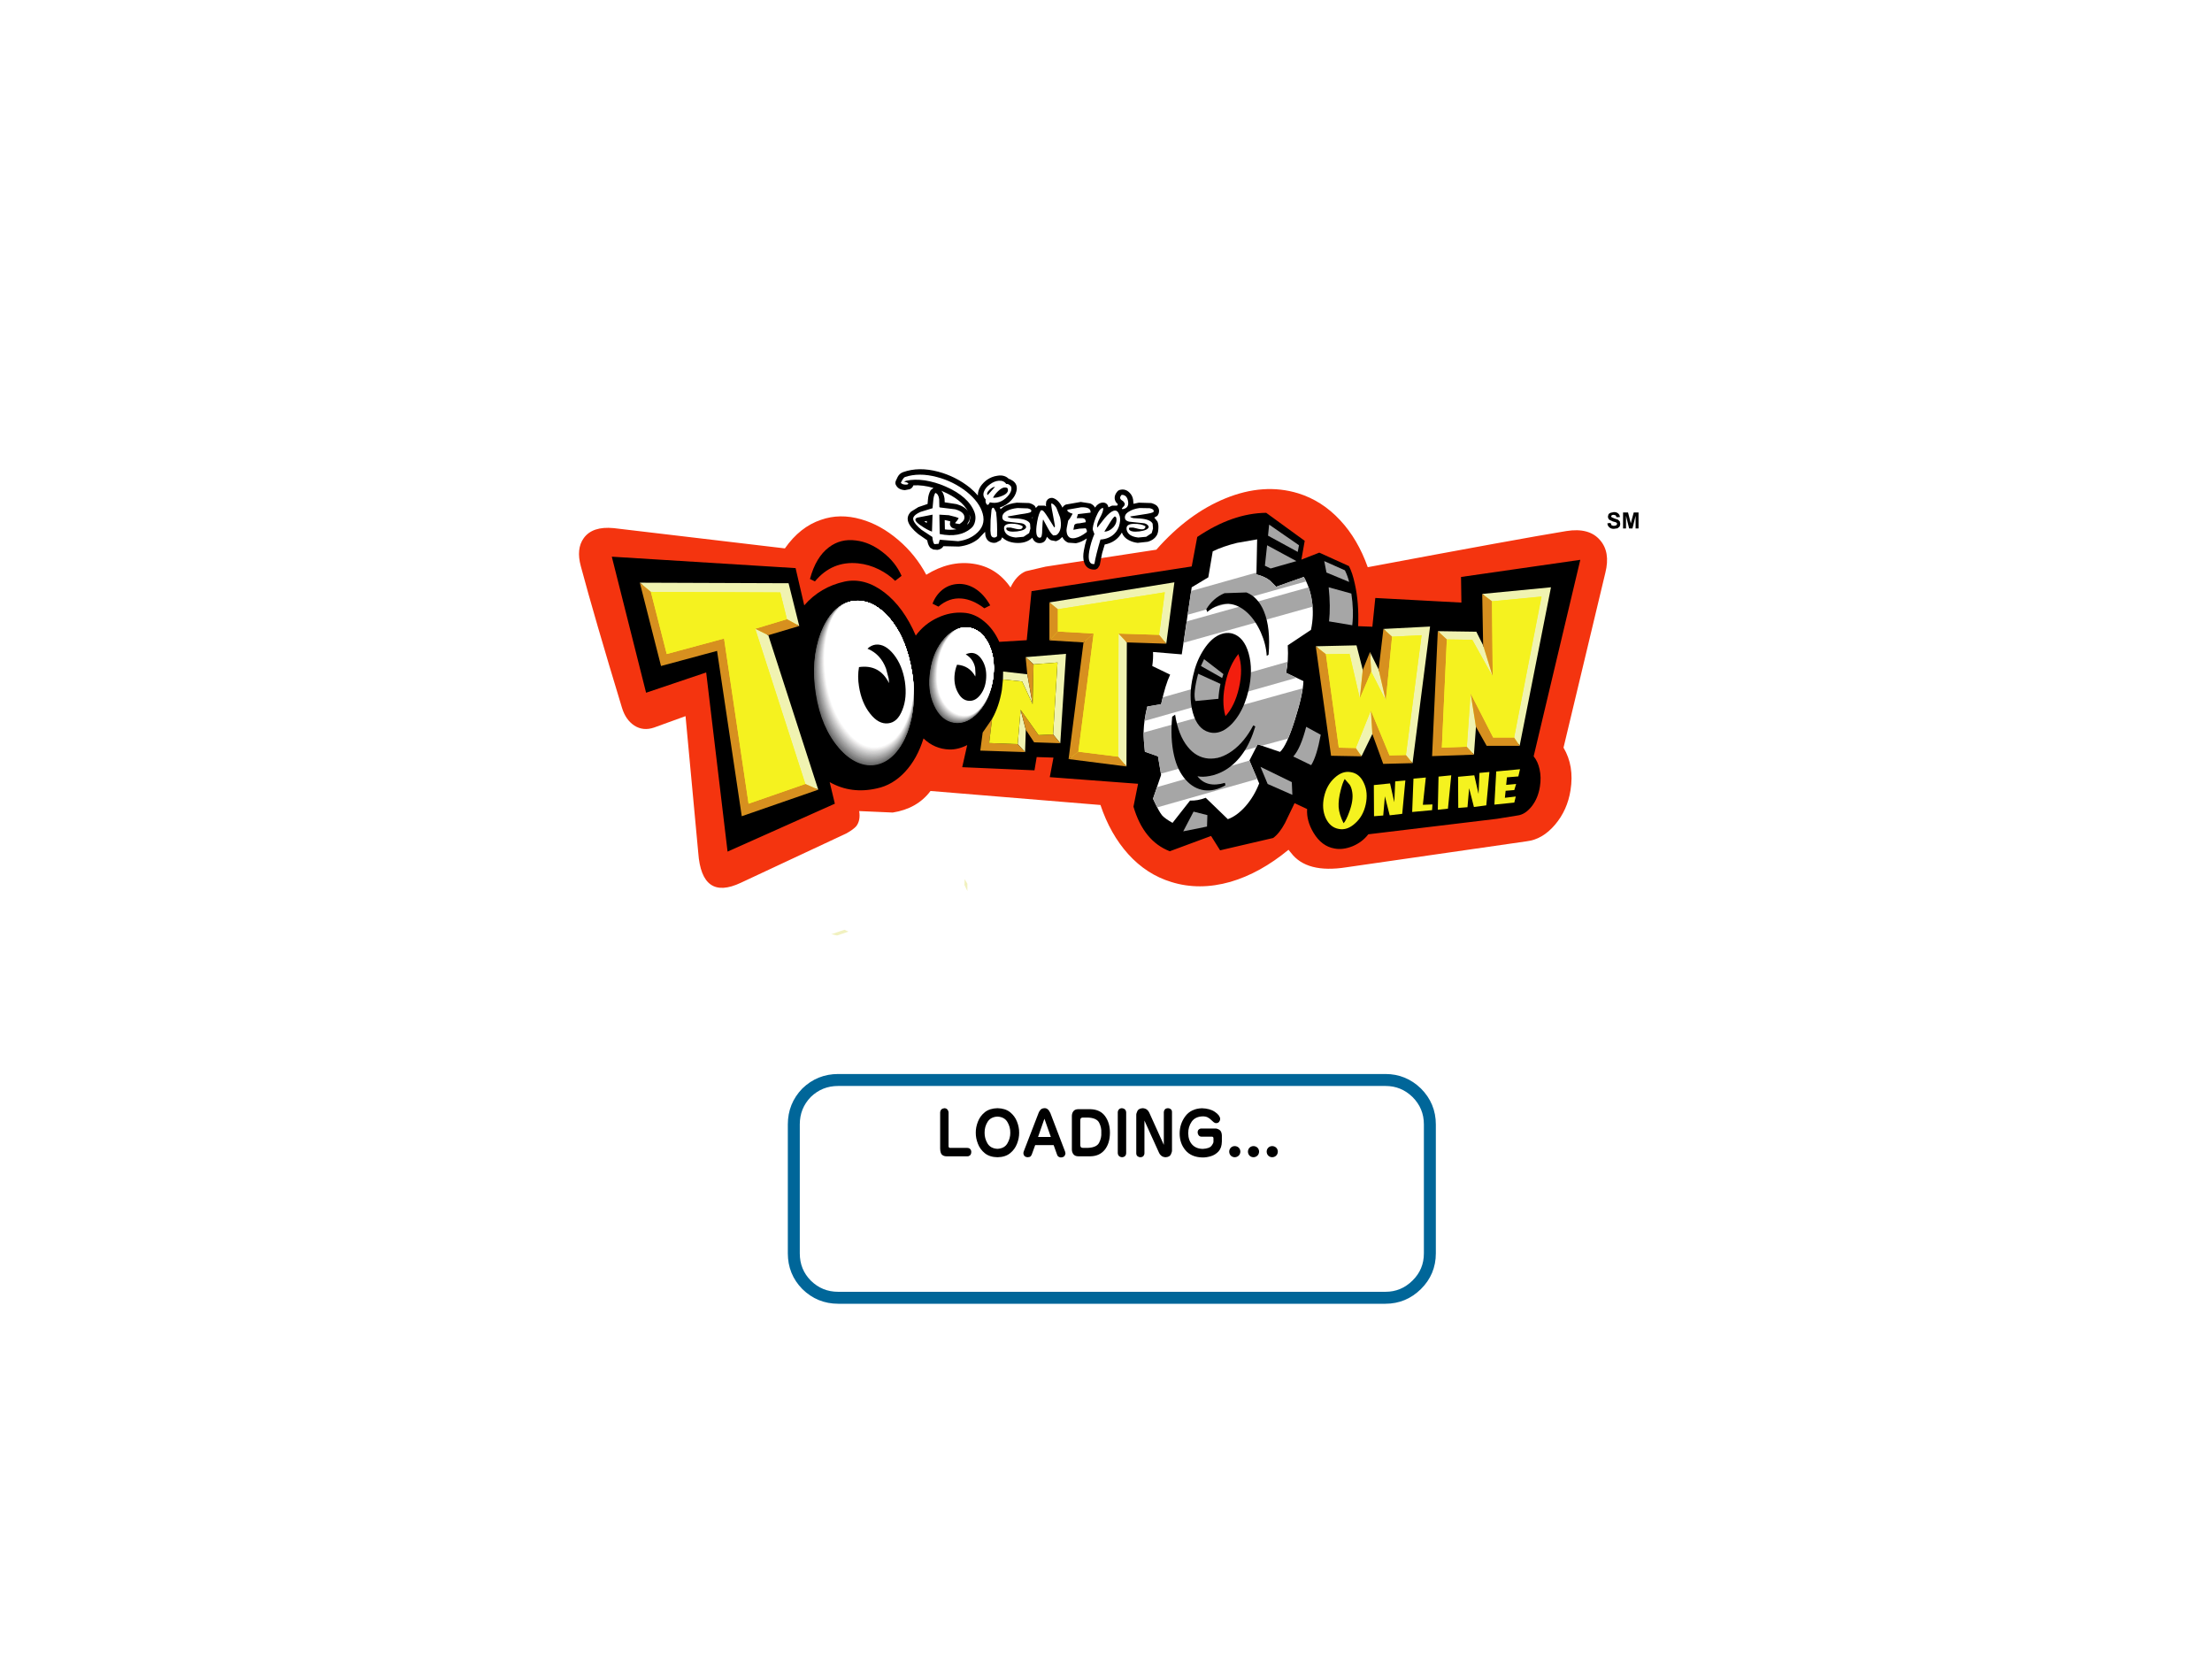 <?xml version="1.0" encoding="UTF-8" standalone="no"?>
<svg xmlns:xlink="http://www.w3.org/1999/xlink" height="450.0px" width="600.0px" xmlns="http://www.w3.org/2000/svg">
  <g transform="matrix(1.0, 0.0, 0.0, 1.0, 0.0, 0.0)">
    <use height="200.05" transform="matrix(1.209, 0.0, 0.0, 2.454, -14.999, -15.003)" width="516.15" xlink:href="#shape0"/>
    <use height="217.95" transform="matrix(0.647, 0.0, 0.0, 0.647, 145.3, 117.25)" width="487.0" xlink:href="#shape1"/>
    <use height="126.5" transform="matrix(1.0, 0.0, 0.0, 1.0, 157.05, 127.25)" width="287.4" xlink:href="#shape2"/>
    <use height="57.65" transform="matrix(1.081, 0.0, 0.0, 1.081, 213.697, 291.321)" width="162.6" xlink:href="#sprite0"/>
  </g>
  <defs>
    <g id="shape0" transform="matrix(1.0, 0.0, 0.0, 1.0, -22.75, -11.45)">
      <path d="M538.9 211.5 L22.75 211.5 22.75 11.45 538.9 11.45 538.9 211.5" fill="#ffffff" fill-rule="evenodd" stroke="none"/>
    </g>
    <g id="shape1" transform="matrix(1.0, 0.0, 0.0, 1.0, 0.0, 0.0)">
      <path d="M64.75 149.15 L64.85 150.45 65.75 148.75 64.75 149.15 M343.4 217.7 L343.4 217.95 341.9 217.95 343.4 217.7 M479.55 69.2 Q476.65 76.05 471.75 85.85 L463.7 101.9 Q454.8 120.15 454.5 128.6 454.2 136.3 451.7 143.55 449.75 149.3 447.7 156.6 445.6 163.85 440.95 170.2 L433.7 180.1 Q431.15 183.6 425.5 185.85 L418.3 185.85 413.1 185.05 412.8 185.5 Q407.75 192.85 401.4 193.8 L329.15 206.75 Q317.95 208.95 311.55 204.45 308.85 202.6 307.05 199.55 L306.0 198.05 299.05 204.45 Q291.0 211.05 282.7 214.05 270.25 218.45 259.1 214.15 249.8 210.6 242.75 201.5 L241.7 200.1 Q234.55 190.2 230.65 175.65 L162.55 168.65 Q157.2 177.5 147.45 179.45 140.45 180.8 133.95 178.7 134.55 183.3 132.9 186.15 131.8 187.85 128.85 189.8 L86.55 214.5 Q82.5 216.9 79.4 217.05 77.15 217.9 69.6 214.55 L67.95 212.85 Q61.2 205.85 58.15 201.8 53.55 195.6 51.3 188.95 50.1 185.4 49.1 180.5 L47.4 171.95 Q45.3 161.5 41.9 155.4 39.9 151.85 34.1 145.15 28.8 138.95 26.6 134.5 24.0 129.15 20.05 118.7 16.0 107.75 13.7 102.85 L6.5 86.85 Q2.8 77.85 1.25 70.6 -2.65 52.3 5.65 37.35 11.9 26.15 30.95 23.45 43.2 21.75 62.7 23.65 L79.2 25.0 Q88.2 25.45 95.3 24.8 112.65 23.2 124.75 14.2 134.55 6.9 150.0 1.95 156.05 0.0 163.35 2.15 L169.55 4.25 176.2 6.1 Q186.25 8.0 202.05 5.8 L219.9 2.9 Q231.1 0.9 237.85 0.25 248.0 -0.8 261.25 2.4 L272.7 5.5 284.15 8.7 Q289.45 10.1 296.05 10.6 L320.65 11.0 332.95 11.85 Q339.15 12.75 347.6 15.8 L361.7 21.1 Q369.75 23.9 375.8 24.5 383.55 25.15 390.65 22.6 414.75 14.0 430.3 11.7 453.7 8.3 470.5 15.85 485.8 22.75 486.9 38.0 487.75 49.95 479.55 69.2" fill="#ffffff" fill-opacity="0.698" fill-rule="evenodd" stroke="none"/>
    </g>
    <g id="shape2" transform="matrix(1.0, 0.0, 0.0, 1.0, -11.75, -10.0)">
      <path d="M132.9 61.0 L143.85 60.1 142.3 84.35 135.2 84.1 132.95 80.7 132.75 86.75 120.6 86.35 121.25 81.45 Q125.25 76.8 126.45 69.95 L126.8 64.9 133.35 65.65 132.9 61.0" fill="#f5f21f" fill-rule="evenodd" stroke="none"/>
      <path d="M132.9 61.0 L133.35 65.65 126.8 64.9 126.45 69.95 Q125.25 76.8 121.25 81.45 L120.6 86.35 132.75 86.75 132.95 80.7 135.2 84.1 142.3 84.35 143.85 60.1 132.9 61.0 Z" fill="none" stroke="#000000" stroke-linecap="round" stroke-linejoin="round" stroke-width="0.9"/>
      <path d="M290.15 38.1 L278.8 85.55 Q281.75 90.5 280.7 97.1 279.85 102.5 276.5 106.45 273.1 110.45 268.8 110.95 L219.9 118.0 Q209.15 119.7 204.9 114.1 L204.2 113.25 Q196.5 119.6 188.45 121.95 180.0 124.35 172.45 122.0 165.7 119.95 160.7 114.4 155.85 109.0 153.2 101.1 L107.1 97.3 Q103.5 102.1 96.85 103.15 L87.75 102.75 Q88.15 105.25 87.0 106.8 86.25 107.7 84.3 108.8 L55.65 122.2 Q45.05 127.2 44.1 114.05 L40.65 77.0 32.1 80.1 Q29.15 81.1 26.75 79.55 24.4 78.0 23.4 74.7 15.9 50.0 12.25 36.35 10.95 31.6 13.05 28.7 15.4 25.45 21.15 26.0 L67.6 31.5 Q71.7 25.65 77.4 23.75 82.5 21.95 88.25 23.6 93.55 25.1 98.35 29.2 103.05 33.2 105.95 38.65 112.25 34.75 118.6 35.65 125.0 36.55 128.8 42.1 130.4 38.75 132.95 37.7 L138.3 36.45 168.35 31.85 Q177.0 22.05 187.05 17.95 197.45 13.7 206.8 16.55 213.3 18.55 218.25 23.9 223.0 29.0 225.7 36.6 267.0 28.85 279.55 26.8 285.75 25.8 288.7 29.25 291.55 32.5 290.15 38.1" fill="#f4340f" fill-rule="evenodd" stroke="none"/>
      <path d="M223.1 52.6 L226.95 52.75 227.75 44.95 251.1 46.2 251.0 39.25 283.35 34.6 270.7 87.9 Q271.85 89.3 272.3 91.4 272.8 93.6 272.4 96.1 271.9 99.3 270.15 101.5 268.4 103.7 266.3 103.95 L260.75 104.85 225.85 109.05 Q224.2 111.2 221.55 112.3 218.9 113.35 216.65 112.9 213.2 112.3 211.0 108.65 209.05 105.4 209.25 102.2 L205.85 100.6 203.25 106.0 Q201.75 108.8 200.05 110.05 L185.65 113.4 183.2 109.5 172.0 113.65 Q164.9 110.9 162.15 101.55 L163.4 95.35 139.45 93.55 140.45 88.25 135.9 88.1 135.3 91.7 115.7 90.85 117.05 84.85 Q114.6 86.1 112.2 86.05 108.15 85.9 105.2 83.05 103.5 88.55 100.2 92.1 96.85 95.7 92.55 96.6 85.6 98.2 79.75 94.9 L81.15 100.75 52.05 113.75 46.25 65.15 29.95 70.65 20.65 33.75 70.5 36.85 72.85 46.95 Q77.2 41.95 83.8 40.5 89.25 39.35 94.6 43.45 99.8 47.45 103.1 55.15 105.45 51.95 109.05 50.3 112.45 48.7 116.0 48.95 119.0 49.1 121.65 51.3 124.2 53.4 125.75 56.85 L133.2 56.4 134.5 43.1 177.95 36.4 179.45 28.4 Q189.0 21.95 198.15 21.85 L208.6 29.45 207.7 34.55 212.55 32.65 220.6 36.3 Q221.55 38.1 222.2 41.15 223.35 46.25 223.1 52.6" fill="#000000" fill-rule="evenodd" stroke="none"/>
      <path d="M244.7 53.95 L255.15 54.05 257.0 57.8 256.75 43.85 275.4 42.05 266.95 85.0 258.0 85.0 255.05 79.9 254.5 87.45 243.15 87.85 244.7 53.95" fill="#f5f21f" fill-rule="evenodd" stroke="none"/>
      <path d="M244.7 53.95 L243.15 87.85 254.5 87.45 255.05 79.9 258.0 85.0 266.95 85.0 275.4 42.05 256.75 43.85 257.0 57.8 255.15 54.05 244.7 53.95 Z" fill="none" stroke="#000000" stroke-linecap="round" stroke-linejoin="round" stroke-width="0.9"/>
      <path d="M173.25 40.7 L171.05 57.35 160.35 57.0 160.25 90.65 144.55 88.65 148.6 57.0 139.35 56.45 139.35 46.15 173.25 40.7" fill="#f5f21f" fill-rule="evenodd" stroke="none"/>
      <path d="M173.25 40.7 L139.35 46.15 139.35 56.45 148.6 57.0 144.55 88.65 160.25 90.65 160.35 57.0 171.05 57.35 173.25 40.7 Z" fill="none" stroke="#000000" stroke-linecap="round" stroke-linejoin="round" stroke-width="0.9"/>
      <path d="M71.5 52.55 L63.1 55.05 76.65 96.95 55.9 104.15 49.2 59.3 34.0 63.4 28.25 40.8 68.6 40.95 71.5 52.55" fill="#f5f21f" fill-rule="evenodd" stroke="none"/>
      <path d="M71.5 52.55 L68.6 40.95 28.25 40.8 34.0 63.4 49.2 59.3 55.9 104.15 76.65 96.95 63.1 55.05 71.5 52.55 Z" fill="none" stroke="#000000" stroke-linecap="round" stroke-linejoin="round" stroke-width="0.9"/>
      <path d="M211.6 58.1 L222.65 57.8 224.35 64.45 226.3 59.65 228.65 64.35 229.95 53.35 242.6 52.7 237.85 89.75 229.9 89.95 226.95 81.85 224.0 87.9 215.75 87.75 211.6 58.1" fill="#f5f21f" fill-rule="evenodd" stroke="none"/>
      <path d="M211.6 58.1 L215.75 87.75 224.0 87.9 226.95 81.85 229.9 89.95 237.85 89.75 242.6 52.7 229.95 53.35 228.65 64.35 226.3 59.65 224.35 64.45 222.65 57.8 211.6 58.1 Z" fill="none" stroke="#000000" stroke-linecap="round" stroke-linejoin="round" stroke-width="0.9"/>
      <path d="M95.75 50.3 Q100.65 55.9 102.1 65.05 103.55 74.2 100.8 81.55 99.45 85.0 97.4 87.25 95.25 89.55 92.6 90.15 89.95 90.75 87.25 89.55 84.65 88.4 82.35 85.75 77.45 80.15 76.0 71.0 74.55 61.85 77.3 54.45 78.65 51.0 80.65 48.8 82.85 46.5 85.5 45.9 88.15 45.3 90.85 46.45 93.45 47.65 95.75 50.3" fill="#666666" fill-rule="evenodd" stroke="none"/>
      <path d="M95.75 50.3 Q100.65 55.9 102.1 65.1 103.55 74.2 100.8 81.5 99.45 84.95 97.4 87.15 95.25 89.4 92.65 90.0 90.0 90.6 87.25 89.4 84.7 88.3 82.4 85.65 77.55 80.05 76.1 70.9 74.6 61.8 77.35 54.45 78.65 51.0 80.7 48.8 82.85 46.5 85.5 45.9 88.15 45.3 90.85 46.45 93.45 47.65 95.75 50.3" fill="#6a6a69" fill-rule="evenodd" stroke="none"/>
      <path d="M95.75 50.3 Q100.65 55.9 102.1 65.15 103.55 74.1 100.8 81.4 99.45 84.8 97.4 87.0 95.3 89.3 92.65 89.9 90.0 90.5 87.3 89.3 84.7 88.15 82.4 85.55 77.6 79.95 76.15 70.85 74.7 61.75 77.4 54.45 78.7 51.0 80.75 48.8 82.85 46.5 85.5 45.9 88.15 45.3 90.85 46.5 93.45 47.65 95.75 50.3" fill="#6d6d6d" fill-rule="evenodd" stroke="none"/>
      <path d="M95.75 50.25 Q100.65 55.9 102.1 65.15 103.55 74.1 100.75 81.35 98.0 88.55 92.65 89.75 90.0 90.4 87.35 89.2 84.75 88.0 82.5 85.4 77.7 79.85 76.2 70.8 74.75 61.75 77.45 54.45 80.15 47.1 85.5 45.9 88.15 45.3 90.85 46.45 93.45 47.65 95.75 50.25" fill="#717171" fill-rule="evenodd" stroke="none"/>
      <path d="M95.75 50.25 Q100.65 55.9 102.1 65.2 103.55 74.05 100.75 81.25 98.0 88.45 92.65 89.65 90.05 90.25 87.35 89.05 84.8 87.95 82.55 85.3 77.75 79.75 76.3 70.7 74.8 61.7 77.5 54.45 78.75 50.95 80.75 48.75 82.85 46.5 85.5 45.9 88.15 45.3 90.85 46.5 93.5 47.65 95.75 50.25" fill="#757575" fill-rule="evenodd" stroke="none"/>
      <path d="M95.75 50.25 Q100.65 55.9 102.1 65.25 103.5 74.0 100.75 81.15 99.45 84.55 97.4 86.75 95.3 88.95 92.7 89.55 90.1 90.15 87.4 88.95 84.85 87.8 82.6 85.2 77.85 79.6 76.35 70.65 74.9 61.65 77.55 54.45 80.2 47.1 85.5 45.9 88.15 45.3 90.85 46.45 93.45 47.65 95.75 50.25" fill="#797979" fill-rule="evenodd" stroke="none"/>
      <path d="M95.75 50.25 Q100.65 55.9 102.1 65.25 103.5 73.95 100.75 81.05 99.45 84.45 97.4 86.6 95.3 88.85 92.7 89.4 90.1 90.0 87.45 88.85 84.9 87.65 82.65 85.05 77.9 79.55 76.45 70.6 75.0 61.65 77.55 54.4 78.85 50.95 80.8 48.75 82.9 46.5 85.5 45.9 88.15 45.3 90.85 46.45 93.45 47.65 95.75 50.25" fill="#7c7c7c" fill-rule="evenodd" stroke="none"/>
      <path d="M95.75 50.25 Q100.65 55.9 102.1 65.3 103.45 73.95 100.75 81.0 99.45 84.35 97.4 86.5 95.3 88.75 92.75 89.3 90.1 89.9 87.5 88.7 84.95 87.55 82.7 84.95 77.95 79.4 76.5 70.55 75.05 61.6 77.65 54.4 80.25 47.1 85.5 45.9 88.15 45.3 90.85 46.5 93.45 47.65 95.75 50.25" fill="#808080" fill-rule="evenodd" stroke="none"/>
      <path d="M95.75 50.25 Q100.65 55.9 102.1 65.3 103.45 73.9 100.75 80.9 99.45 84.25 97.4 86.35 95.3 88.6 92.75 89.2 90.15 89.75 87.55 88.55 85.0 87.45 82.75 84.8 78.0 79.35 76.55 70.5 75.1 61.55 77.65 54.35 78.9 50.95 80.85 48.75 82.95 46.45 85.5 45.9 88.15 45.3 90.85 46.5 93.45 47.65 95.75 50.25" fill="#848484" fill-rule="evenodd" stroke="none"/>
      <path d="M95.75 50.25 Q100.65 55.9 102.1 65.35 103.45 73.85 100.7 80.85 99.45 84.2 97.4 86.3 95.3 88.5 92.75 89.1 87.55 90.25 82.8 84.75 78.1 79.25 76.65 70.45 75.2 61.55 77.75 54.35 80.3 47.05 85.5 45.9 88.15 45.3 90.85 46.45 93.45 47.6 95.75 50.25" fill="#888888" fill-rule="evenodd" stroke="none"/>
      <path d="M95.75 50.25 Q100.7 55.9 102.1 65.4 103.45 73.8 100.7 80.75 97.95 87.8 92.75 88.95 87.55 90.15 82.85 84.6 78.2 79.15 76.75 70.35 75.25 61.5 77.75 54.35 78.95 50.95 80.9 48.75 82.95 46.45 85.5 45.9 88.15 45.3 90.85 46.5 93.45 47.6 95.75 50.25" fill="#8b8b8b" fill-rule="evenodd" stroke="none"/>
      <path d="M95.75 50.25 Q100.7 55.9 102.1 65.4 103.45 73.75 100.7 80.7 99.45 84.0 97.4 86.1 95.35 88.25 92.8 88.85 90.2 89.4 87.6 88.2 85.1 87.1 82.85 84.5 78.2 79.05 76.8 70.3 75.35 61.5 77.85 54.35 80.35 47.05 85.5 45.9 88.15 45.35 90.85 46.5 93.45 47.6 95.75 50.25" fill="#8f8e8f" fill-rule="evenodd" stroke="none"/>
      <path d="M95.75 50.25 Q100.7 55.9 102.1 65.5 103.4 73.75 100.7 80.6 97.95 87.55 92.8 88.7 90.25 89.3 87.65 88.1 85.15 86.95 82.95 84.35 78.3 78.95 76.85 70.25 75.4 61.45 77.85 54.35 80.4 47.05 85.5 45.9 88.15 45.3 90.85 46.45 93.45 47.6 95.75 50.25" fill="#939392" fill-rule="evenodd" stroke="none"/>
      <path d="M95.75 50.25 Q100.7 55.9 102.1 65.5 103.4 73.7 100.7 80.5 97.95 87.45 92.85 88.6 90.3 89.15 87.7 88.0 85.2 86.85 83.0 84.25 78.4 78.85 76.95 70.15 75.5 61.4 77.95 54.35 80.4 47.05 85.5 45.9 88.15 45.35 90.85 46.45 93.45 47.6 95.75 50.25" fill="#979797" fill-rule="evenodd" stroke="none"/>
      <path d="M95.75 50.25 Q100.7 55.9 102.1 65.5 103.35 73.65 100.7 80.45 97.95 87.35 92.85 88.5 90.3 89.05 87.7 87.85 85.25 86.75 83.05 84.15 78.4 78.75 77.0 70.1 75.55 61.4 77.95 54.3 79.1 50.9 81.05 48.75 83.0 46.45 85.5 45.9 88.15 45.35 90.85 46.45 93.45 47.6 95.75 50.25" fill="#9a9a9a" fill-rule="evenodd" stroke="none"/>
      <path d="M95.75 50.25 Q100.7 55.9 102.15 65.6 103.35 73.65 100.7 80.4 97.95 87.25 92.85 88.4 87.7 89.5 83.1 84.05 78.5 78.65 77.1 70.05 75.65 61.4 78.0 54.3 80.45 47.0 85.5 45.9 88.15 45.35 90.85 46.45 93.45 47.6 95.75 50.25" fill="#a09e9e" fill-rule="evenodd" stroke="none"/>
      <path d="M95.75 50.25 Q100.7 55.9 102.15 65.6 103.35 73.6 100.7 80.3 97.95 87.1 92.85 88.25 90.35 88.8 87.75 87.65 85.35 86.5 83.15 83.9 78.55 78.55 77.15 70.0 75.7 61.3 78.05 54.25 80.5 47.0 85.5 45.9 88.15 45.35 90.85 46.5 93.45 47.65 95.75 50.25" fill="#a2a2a2" fill-rule="evenodd" stroke="none"/>
      <path d="M95.75 50.2 Q100.7 55.9 102.15 65.65 103.35 73.55 100.7 80.25 99.4 83.4 97.45 85.45 95.4 87.55 92.9 88.1 90.4 88.65 87.8 87.5 85.35 86.35 83.2 83.8 78.65 78.4 77.2 69.9 75.8 61.3 78.1 54.25 80.5 47.0 85.5 45.9 88.15 45.35 90.85 46.45 93.45 47.6 95.75 50.2" fill="#a5a3a4" fill-rule="evenodd" stroke="none"/>
      <path d="M95.75 50.2 Q100.7 55.9 102.15 65.7 103.35 73.5 100.65 80.15 97.95 86.9 92.9 88.0 90.4 88.55 87.85 87.4 85.45 86.25 83.25 83.7 78.7 78.3 77.3 69.85 75.85 61.25 78.15 54.25 80.5 47.0 85.5 45.9 88.15 45.35 90.85 46.45 93.45 47.6 95.75 50.2" fill="#a9a9a9" fill-rule="evenodd" stroke="none"/>
      <path d="M95.75 50.2 Q100.7 55.9 102.15 65.7 103.3 73.45 100.65 80.05 97.95 86.8 92.95 87.9 87.9 89.0 83.3 83.55 78.75 78.25 77.4 69.8 75.95 61.25 78.2 54.25 80.55 47.0 85.55 45.9 88.2 45.35 90.85 46.45 93.45 47.6 95.75 50.2" fill="#adadad" fill-rule="evenodd" stroke="none"/>
      <path d="M95.75 50.2 Q100.7 55.95 102.15 65.75 103.3 73.45 100.65 79.95 99.4 83.1 97.45 85.1 95.4 87.2 92.95 87.75 87.9 88.85 83.35 83.45 78.85 78.15 77.45 69.7 76.0 61.2 78.25 54.25 80.6 47.0 85.55 45.9 88.2 45.35 90.85 46.45 93.5 47.6 95.75 50.2" fill="#b1b1b1" fill-rule="evenodd" stroke="none"/>
      <path d="M95.75 50.2 Q100.7 55.9 102.2 65.8 103.3 73.4 100.65 79.9 97.95 86.55 92.95 87.65 90.45 88.2 87.95 87.0 85.5 85.9 83.4 83.35 78.9 78.05 77.5 69.65 76.1 61.15 78.3 54.2 80.6 47.0 85.55 45.9 88.15 45.35 90.85 46.45 93.45 47.6 95.75 50.2" fill="#b4b4b4" fill-rule="evenodd" stroke="none"/>
      <path d="M95.75 50.2 Q100.7 55.9 102.2 65.8 103.3 73.4 100.65 79.85 97.95 86.45 92.95 87.55 90.5 88.1 88.0 86.9 85.55 85.75 83.4 83.25 79.0 77.95 77.55 69.6 76.15 61.15 78.35 54.2 80.6 47.0 85.55 45.9 88.15 45.35 90.8 46.45 93.45 47.6 95.75 50.2" fill="#b8b8b8" fill-rule="evenodd" stroke="none"/>
      <path d="M95.75 50.2 Q100.7 55.95 102.2 65.85 103.3 73.3 100.65 79.75 97.95 86.35 93.0 87.4 88.0 88.5 83.5 83.1 79.05 77.8 77.65 69.55 76.2 61.1 78.4 54.2 80.65 46.95 85.55 45.9 88.15 45.35 90.8 46.45 93.45 47.6 95.75 50.2" fill="#bcbcbc" fill-rule="evenodd" stroke="none"/>
      <path d="M95.75 50.2 Q100.7 55.95 102.2 65.85 103.3 73.3 100.65 79.7 97.95 86.25 93.05 87.3 90.55 87.85 88.05 86.65 85.65 85.55 83.55 83.0 79.1 77.75 77.75 69.45 76.3 61.1 78.45 54.2 80.65 46.95 85.55 45.9 88.15 45.35 90.8 46.45 93.45 47.6 95.75 50.2" fill="#c0c0c0" fill-rule="evenodd" stroke="none"/>
      <path d="M95.75 50.2 Q100.75 55.95 102.2 65.9 103.25 73.25 100.65 79.6 97.95 86.1 93.05 87.2 88.1 88.25 83.6 82.9 79.2 77.65 77.8 69.4 76.35 61.05 78.5 54.15 80.65 46.95 85.55 45.9 88.15 45.35 90.8 46.5 93.45 47.6 95.75 50.2" fill="#c1c1c2" fill-rule="evenodd" stroke="none"/>
      <path d="M95.75 50.2 Q100.75 55.95 102.2 65.95 103.25 73.2 100.65 79.5 97.95 86.0 93.05 87.1 88.1 88.1 83.65 82.8 79.25 77.5 77.85 69.35 76.45 61.0 78.55 54.15 80.75 46.95 85.6 45.9 88.2 45.35 90.85 46.45 93.45 47.6 95.75 50.2" fill="#c7c7c7" fill-rule="evenodd" stroke="none"/>
      <path d="M95.75 50.2 Q100.75 55.95 102.2 65.95 103.2 73.15 100.65 79.4 97.95 85.9 93.05 86.95 88.15 88.0 83.7 82.65 79.3 77.4 77.95 69.3 76.5 61.0 78.55 54.15 80.75 46.95 85.6 45.9 88.2 45.35 90.8 46.45 93.45 47.6 95.75 50.2" fill="#cdcbcb" fill-rule="evenodd" stroke="none"/>
      <path d="M95.75 50.2 Q100.75 55.95 102.2 66.05 103.2 73.1 100.65 79.35 97.95 85.8 93.05 86.85 88.2 87.85 83.7 82.55 79.4 77.3 78.0 69.25 76.6 60.95 78.65 54.15 80.75 46.95 85.6 45.9 88.2 45.35 90.8 46.45 93.45 47.6 95.75 50.2" fill="#cecdcd" fill-rule="evenodd" stroke="none"/>
      <path d="M95.75 50.2 Q100.75 55.95 102.2 66.05 103.2 73.1 100.65 79.25 97.95 85.65 93.1 86.7 88.2 87.75 83.8 82.45 79.45 77.2 78.1 69.15 76.65 60.95 78.65 54.15 80.8 46.95 85.6 45.9 88.2 45.35 90.8 46.45 93.45 47.6 95.75 50.2" fill="#d3d2d2" fill-rule="evenodd" stroke="none"/>
      <path d="M95.75 50.2 Q100.75 55.95 102.2 66.1 103.2 73.05 100.6 79.2 97.95 85.55 93.1 86.6 88.25 87.65 83.85 82.35 79.55 77.15 78.15 69.1 76.75 60.9 78.7 54.1 80.8 46.95 85.6 45.9 88.15 45.35 90.8 46.45 93.45 47.6 95.75 50.2" fill="#d5d4d5" fill-rule="evenodd" stroke="none"/>
      <path d="M95.75 50.2 Q100.8 55.95 102.2 66.15 103.2 73.0 100.6 79.1 97.95 85.45 93.1 86.45 88.3 87.5 83.9 82.2 79.6 77.05 78.2 69.05 76.85 60.85 78.75 54.1 80.85 46.95 85.6 45.9 88.2 45.35 90.8 46.45 93.45 47.6 95.75 50.2" fill="#d9d9d9" fill-rule="evenodd" stroke="none"/>
      <path d="M95.75 50.2 Q100.8 55.95 102.2 66.15 103.15 73.0 100.6 79.05 97.9 85.35 93.1 86.35 88.3 87.4 83.95 82.1 79.65 76.95 78.3 69.0 76.9 60.85 78.85 54.1 80.85 46.95 85.6 45.9 88.2 45.35 90.8 46.5 93.45 47.6 95.75 50.2" fill="#dddddd" fill-rule="evenodd" stroke="none"/>
      <path d="M95.75 50.2 Q100.8 55.95 102.2 66.2 103.15 72.9 100.6 78.95 97.9 85.25 93.15 86.25 88.35 87.25 83.95 82.0 79.75 76.85 78.35 68.9 76.95 60.8 78.85 54.05 80.9 46.95 85.6 45.9 88.2 45.35 90.8 46.45 93.45 47.6 95.75 50.2" fill="#e2e1e0" fill-rule="evenodd" stroke="none"/>
      <path d="M95.75 50.2 Q100.8 55.95 102.2 66.25 103.15 72.9 100.55 78.85 97.9 85.1 93.2 86.1 88.4 87.15 84.05 81.85 79.8 76.75 78.45 68.9 77.0 60.75 78.9 54.05 80.9 46.95 85.6 45.9 88.2 45.35 90.8 46.45 93.45 47.6 95.75 50.2" fill="#e5e3e4" fill-rule="evenodd" stroke="none"/>
      <path d="M95.7 50.2 Q100.8 55.95 102.2 66.25 103.1 72.85 100.55 78.8 97.9 85.0 93.2 86.0 88.45 87.0 84.05 81.75 79.85 76.6 78.5 68.8 77.1 60.75 78.95 54.05 80.95 46.9 85.6 45.9 88.2 45.4 90.8 46.5 93.45 47.6 95.7 50.2" fill="#ebeae9" fill-rule="evenodd" stroke="none"/>
      <path d="M95.7 50.2 Q100.8 55.95 102.2 66.3 103.1 72.85 100.55 78.7 97.9 84.9 93.2 85.9 88.45 86.9 84.15 81.6 79.95 76.5 78.55 68.7 77.2 60.7 79.0 54.05 80.95 46.9 85.6 45.9 88.2 45.4 90.8 46.5 93.45 47.6 95.7 50.2" fill="#eeeded" fill-rule="evenodd" stroke="none"/>
      <path d="M95.7 50.2 Q100.8 55.95 102.2 66.35 103.1 72.8 100.55 78.65 97.9 84.8 93.2 85.8 88.5 86.75 84.2 81.5 80.0 76.4 78.65 68.65 77.25 60.65 79.05 54.05 81.0 46.9 85.6 45.9 88.2 45.4 90.8 46.45 93.45 47.6 95.7 50.2" fill="#f1f0f0" fill-rule="evenodd" stroke="none"/>
      <path d="M95.7 50.2 Q100.8 55.95 102.25 66.4 103.1 72.75 100.55 78.55 97.9 84.7 93.2 85.65 88.55 86.65 84.25 81.4 80.1 76.3 78.75 68.6 77.35 60.65 79.1 54.0 81.0 46.9 85.6 45.9 88.2 45.4 90.8 46.5 93.45 47.6 95.7 50.2" fill="#f5f4f4" fill-rule="evenodd" stroke="none"/>
      <path d="M95.75 50.2 Q100.8 55.95 102.25 66.4 103.05 72.7 100.55 78.5 97.9 84.55 93.25 85.55 88.55 86.5 84.3 81.3 80.15 76.2 78.8 68.55 77.4 60.6 79.15 54.0 81.05 46.9 85.6 45.9 88.2 45.4 90.8 46.5 93.45 47.55 95.75 50.2" fill="#f8f8f8" fill-rule="evenodd" stroke="none"/>
      <path d="M95.75 50.2 Q100.8 55.95 102.25 66.45 103.05 72.65 100.55 78.4 97.9 84.45 93.3 85.4 88.6 86.4 84.35 81.15 80.2 76.1 78.85 68.5 77.45 60.55 79.2 54.0 81.05 46.9 85.6 45.9 88.2 45.4 90.8 46.45 93.45 47.6 95.75 50.2" fill="#fbfbfb" fill-rule="evenodd" stroke="none"/>
      <path d="M95.7 50.15 Q100.8 56.0 102.25 66.5 103.05 72.65 100.55 78.3 97.9 84.35 93.3 85.3 88.65 86.3 84.4 81.05 80.3 76.05 78.95 68.45 77.55 60.55 79.25 53.95 81.05 46.85 85.6 45.9 88.2 45.4 90.8 46.5 93.45 47.6 95.7 50.15" fill="#ffffff" fill-rule="evenodd" stroke="none"/>
      <path d="M113.8 26.35 L114.15 26.3 114.1 26.3 113.25 26.05 Q112.55 25.8 112.35 24.95 L112.45 24.15 110.95 23.8 111.0 26.35 Q112.45 26.55 113.8 26.35 M106.1 24.05 L105.4 24.2 106.1 24.6 106.1 24.05 M117.65 22.3 Q117.85 23.05 117.65 23.85 L117.0 25.05 117.15 24.95 Q117.65 24.55 117.75 23.8 117.95 23.0 117.65 22.3 M110.55 16.1 L110.05 15.85 Q110.7 16.6 110.9 17.95 L110.95 19.0 114.2 19.5 Q116.45 20.15 117.3 21.5 115.55 18.25 110.55 16.1 M134.85 23.05 L134.6 23.15 134.75 23.3 134.85 23.05 M157.75 16.1 Q158.05 15.7 158.6 15.6 160.0 15.3 161.05 16.35 161.85 17.1 162.05 18.25 L162.15 19.4 163.6 19.1 166.95 19.2 Q167.9 19.45 168.45 19.9 169.4 20.85 168.95 22.1 L168.65 22.65 167.8 23.15 168.65 24.2 Q169.0 25.0 168.9 26.2 168.85 27.45 168.35 28.15 167.6 29.25 166.05 29.7 L163.3 30.0 Q161.95 29.85 160.85 29.25 159.5 28.55 159.0 27.2 157.5 29.85 154.35 30.45 L153.65 32.8 153.0 36.05 152.5 36.85 Q152.05 37.25 151.6 37.25 150.5 37.3 149.7 36.7 149.0 36.15 148.75 35.2 148.35 33.95 148.7 32.05 148.95 30.55 149.5 28.8 147.95 29.85 146.55 30.1 L144.45 29.95 Q143.35 29.5 142.85 28.4 L142.0 29.15 141.7 29.3 141.15 29.55 139.8 29.3 Q139.2 29.0 138.7 28.35 L138.35 29.15 Q137.9 29.95 137.0 30.05 135.4 30.25 134.7 28.6 133.05 30.25 130.1 30.0 127.85 29.8 126.55 28.5 L126.15 29.25 124.95 29.9 Q124.3 30.1 123.65 29.9 122.35 29.55 122.0 28.05 L121.9 27.0 120.1 28.9 Q117.95 30.65 114.8 31.0 L110.6 30.9 110.3 31.3 Q109.75 31.8 108.95 31.9 L107.85 31.8 107.05 31.35 Q106.5 30.7 106.3 29.75 L106.2 29.3 103.75 27.6 Q101.55 25.8 101.05 24.3 100.55 22.8 101.8 21.55 L103.8 20.3 106.3 19.45 106.4 18.3 Q106.5 16.8 107.15 15.7 L107.9 15.1 Q105.0 14.25 102.45 14.4 102.2 15.15 101.45 15.45 L100.15 15.7 Q98.45 15.6 97.8 14.45 97.4 13.9 97.7 13.15 L98.2 12.1 Q98.7 11.15 99.7 10.8 103.95 9.3 109.2 10.7 113.9 11.95 117.75 15.0 119.05 16.1 119.95 17.15 119.9 15.9 120.7 14.65 121.4 13.65 122.35 12.95 123.7 12.0 125.2 11.8 127.15 11.45 128.35 12.65 L128.6 12.7 129.4 13.15 Q130.85 14.15 130.4 16.0 130.1 17.3 129.0 18.45 127.7 19.85 125.9 20.4 L126.1 20.85 127.0 20.15 Q128.4 19.35 130.5 19.1 L133.85 19.2 Q134.85 19.45 135.4 20.0 L135.7 20.55 135.75 20.45 136.3 19.9 138.05 19.9 138.45 20.1 138.4 19.6 138.45 19.15 138.5 18.75 138.9 18.2 Q139.45 17.75 140.15 17.8 141.75 18.15 142.9 20.45 143.2 19.85 143.85 19.6 L147.85 18.9 150.4 19.3 Q151.3 19.65 151.7 20.4 L151.75 20.4 Q152.2 19.75 152.6 19.5 153.4 18.95 154.25 19.1 155.2 19.35 155.35 20.35 L156.35 19.9 157.7 19.9 157.95 19.5 157.85 19.45 Q157.1 18.8 157.05 17.9 157.0 17.0 157.75 16.1" fill="#000000" fill-rule="evenodd" stroke="none"/>
      <path d="M116.85 16.1 Q120.4 18.95 121.25 22.05 122.2 25.4 119.25 27.7 117.35 29.2 114.6 29.55 L109.6 29.15 109.3 30.25 108.15 30.35 Q107.75 29.95 107.6 28.4 L104.65 26.45 Q102.8 24.95 102.45 23.8 102.05 22.65 104.4 21.6 L107.65 20.6 107.85 18.45 Q107.95 17.2 108.4 16.45 109.25 16.7 109.45 18.15 L109.5 20.3 109.7 20.4 113.8 20.9 Q116.65 21.7 116.25 23.5 116.1 24.15 114.95 24.9 L113.8 24.7 Q113.8 24.45 114.25 24.05 L114.75 23.3 Q114.1 22.95 112.05 22.5 L109.5 22.35 109.6 27.6 Q115.0 28.7 118.1 26.05 118.95 25.35 119.2 24.1 119.45 22.9 119.05 21.75 117.45 17.45 111.15 14.7 108.4 13.5 105.55 13.05 102.7 12.65 100.55 13.15 100.1 13.25 100.0 13.45 L100.55 13.55 101.05 13.8 Q101.2 14.25 100.25 14.2 99.35 14.15 99.05 13.7 99.7 12.35 100.15 12.15 104.0 10.85 108.85 12.15 113.25 13.3 116.85 16.1 M107.65 22.35 L103.55 23.15 Q102.1 23.65 104.4 25.25 106.2 26.5 107.5 26.95 L107.65 22.35" fill="#ffffff" fill-rule="evenodd" stroke="none"/>
      <path d="M132.35 28.35 L130.2 28.55 Q127.45 28.25 127.1 26.45 126.7 24.85 129.0 24.8 131.0 24.8 132.1 25.5 132.15 26.6 130.3 26.2 L128.8 25.85 127.8 25.85 Q127.55 26.1 127.7 26.35 128.15 27.15 130.55 26.9 132.9 26.6 133.05 25.7 132.9 24.95 131.9 24.7 L127.7 24.2 Q126.7 23.95 126.6 23.3 126.4 22.2 127.7 21.4 128.85 20.75 130.7 20.55 L133.5 20.65 Q134.75 20.95 134.35 21.6 134.15 21.9 131.45 22.25 L128.0 22.85 Q128.1 23.15 128.95 23.3 L130.8 23.4 Q133.55 23.65 134.1 24.8 L134.2 26.1 133.85 27.35 132.35 28.35" fill="#ffffff" fill-rule="evenodd" stroke="none"/>
      <path d="M139.1 23.3 L140.65 25.8 Q140.85 25.8 140.85 25.4 L140.25 22.1 Q139.7 19.45 139.9 19.3 140.55 19.4 141.25 20.5 L142.25 23.1 Q142.6 24.65 142.4 25.9 142.15 27.35 141.2 27.9 L140.45 28.0 Q139.85 27.7 138.95 26.05 L137.65 23.65 Q137.5 23.9 137.4 26.4 137.4 28.55 136.85 28.6 135.5 28.75 135.85 25.5 136.2 22.7 136.85 21.5 L137.05 21.15 137.5 21.2 Q137.9 21.4 139.1 23.3" fill="#ffffff" fill-rule="evenodd" stroke="none"/>
      <path d="M148.35 23.3 Q149.25 23.4 149.2 24.4 L147.5 24.7 Q146.3 24.7 146.1 25.2 L145.85 26.45 147.5 26.15 149.2 26.05 Q149.6 26.6 149.5 27.05 147.8 28.4 146.3 28.7 144.2 29.1 144.0 26.85 143.9 26.4 144.45 23.95 L144.9 23.4 145.65 22.1 Q144.0 21.6 144.25 21.0 L147.95 20.35 Q150.7 20.25 150.5 21.8 L147.1 22.2 146.75 23.3 148.35 23.3" fill="#ffffff" fill-rule="evenodd" stroke="none"/>
      <path d="M158.4 24.8 Q158.1 26.45 156.9 27.6 155.45 28.95 153.2 29.1 151.95 33.3 151.55 35.75 149.55 35.95 150.15 32.25 150.6 29.8 151.55 27.6 L151.15 26.55 Q150.95 25.6 151.95 23.05 153.05 20.4 153.95 20.55 154.05 21.4 153.0 23.3 152.05 25.1 152.35 25.85 L154.35 23.3 Q155.8 21.6 156.75 21.3 157.75 21.0 158.2 22.15 158.75 23.25 158.4 24.8 M157.1 22.85 Q156.8 22.85 155.65 24.7 L154.25 26.95 Q155.55 26.95 156.65 25.8 157.75 24.6 157.5 23.25 157.4 22.9 157.1 22.85" fill="#ffffff" fill-rule="evenodd" stroke="none"/>
      <path d="M164.7 22.3 L161.25 22.85 Q161.35 23.15 162.2 23.3 L164.05 23.4 Q166.8 23.65 167.35 24.8 L167.45 26.1 167.1 27.35 165.6 28.35 163.45 28.55 Q160.7 28.25 160.3 26.45 160.0 24.85 162.25 24.85 164.25 24.8 165.4 25.5 165.4 26.65 163.5 26.2 L162.05 25.85 161.1 25.85 Q160.85 26.05 160.95 26.35 161.4 27.15 163.7 26.9 166.05 26.6 166.3 25.7 166.15 25.0 165.15 24.7 L160.95 24.25 Q159.95 24.0 159.85 23.35 159.65 22.25 160.95 21.5 162.05 20.8 163.8 20.55 L166.6 20.6 Q167.85 20.9 167.6 21.6 167.25 21.95 164.7 22.3" fill="#ffffff" fill-rule="evenodd" stroke="none"/>
      <path d="M127.65 14.05 Q128.05 13.9 128.6 14.35 129.2 14.75 129.0 15.7 128.8 16.55 127.95 17.45 125.85 19.65 123.2 19.0 122.75 20.0 122.35 19.55 121.95 19.1 122.05 18.2 121.15 17.3 121.6 16.1 122.0 15.0 123.25 14.1 124.4 13.25 125.6 13.15 127.0 13.05 127.65 14.05 M123.05 15.65 Q122.15 16.55 122.6 17.05 L124.6 14.8 Q123.95 14.8 123.05 15.65 M125.3 16.1 Q124.5 16.9 124.05 17.75 125.15 17.85 126.65 17.2 128.4 16.45 128.05 15.3 127.9 14.9 127.0 15.0 126.25 15.15 125.3 16.1" fill="#ffffff" fill-rule="evenodd" stroke="none"/>
      <path d="M158.9 17.0 Q159.5 16.9 160.05 17.35 160.5 17.8 160.65 18.55 161.05 20.4 159.5 20.8 159.0 20.95 159.0 20.65 L159.45 20.15 Q159.9 19.75 159.75 19.25 L159.4 18.75 158.85 18.35 Q158.2 17.8 158.9 17.0" fill="#ffffff" fill-rule="evenodd" stroke="none"/>
      <path d="M125.15 28.2 Q124.7 28.7 124.05 28.5 123.6 28.35 123.45 27.7 L123.35 26.7 123.4 23.8 123.65 21.0 Q123.9 20.15 124.35 20.65 L124.9 21.7 Q125.25 24.7 125.15 28.2" fill="#ffffff" fill-rule="evenodd" stroke="none"/>
      <path d="M259.4 45.85 L256.75 43.85 275.4 42.05 266.9 85.05 265.4 82.8 272.8 44.55 259.4 45.85" fill="#f0f3b1" fill-rule="evenodd" stroke="none"/>
      <path d="M253.6 70.8 L255.05 79.9 254.5 87.45 252.55 85.3 253.6 70.8" fill="#f0f3b1" fill-rule="evenodd" stroke="none"/>
      <path d="M254.05 56.3 L247.15 56.2 244.7 53.95 255.15 54.1 257.0 57.8 259.6 66.25 254.05 56.3" fill="#f0f3b1" fill-rule="evenodd" stroke="none"/>
      <path d="M173.25 40.7 L171.05 57.35 169.1 54.95 170.65 43.4 141.65 48.0 139.35 46.15 173.25 40.7" fill="#f0f3b1" fill-rule="evenodd" stroke="none"/>
      <path d="M160.35 57.0 L160.25 90.65 158.0 88.0 158.1 54.6 160.35 57.0" fill="#f0f3b1" fill-rule="evenodd" stroke="none"/>
      <path d="M68.6 40.95 L71.5 52.55 68.15 50.7 66.35 43.45 31.25 43.3 28.25 40.8 68.6 40.95" fill="#f0f3b1" fill-rule="evenodd" stroke="none"/>
      <path d="M63.1 55.05 L76.65 96.95 73.15 95.4 59.55 53.3 63.1 55.05" fill="#f0f3b1" fill-rule="evenodd" stroke="none"/>
      <path d="M232.3 55.45 L229.95 53.35 242.6 52.7 237.85 89.75 236.05 87.55 240.3 55.05 232.3 55.45" fill="#f0f3b1" fill-rule="evenodd" stroke="none"/>
      <path d="M230.6 72.75 L226.65 64.95 226.3 59.6 228.65 64.35 230.6 72.75" fill="#f0f3b1" fill-rule="evenodd" stroke="none"/>
      <path d="M222.45 85.65 L226.55 75.45 226.95 81.85 224.0 87.9 222.45 85.65" fill="#f0f3b1" fill-rule="evenodd" stroke="none"/>
      <path d="M220.75 60.1 L214.35 60.2 211.6 58.05 222.65 57.8 224.35 64.45 223.55 72.2 220.75 60.1" fill="#f0f3b1" fill-rule="evenodd" stroke="none"/>
      <path d="M132.75 86.75 L130.75 84.6 131.55 75.3 132.95 80.7 132.75 86.75" fill="#f0f3b1" fill-rule="evenodd" stroke="none"/>
      <path d="M132.9 61.0 L143.85 60.1 142.3 84.35 140.35 81.95 141.55 62.45 135.05 62.95 132.9 61.0" fill="#f0f3b1" fill-rule="evenodd" stroke="none"/>
      <path d="M133.35 65.65 L134.8 73.75 131.95 67.6 126.75 67.05 126.8 64.9 133.35 65.65" fill="#f0f3b1" fill-rule="evenodd" stroke="none"/>
      <path d="M257.0 57.8 L256.75 43.85 259.4 45.85 259.6 66.25 257.0 57.8" fill="#d7901f" fill-rule="evenodd" stroke="none"/>
      <path d="M257.95 85.05 L255.05 79.9 253.6 70.8 259.7 82.8 265.4 82.8 266.9 85.05 257.95 85.05" fill="#d7901f" fill-rule="evenodd" stroke="none"/>
      <path d="M244.7 53.95 L247.15 56.2 245.8 85.55 252.55 85.3 254.5 87.45 243.15 87.85 244.7 53.95" fill="#d7901f" fill-rule="evenodd" stroke="none"/>
      <path d="M158.1 54.6 L169.1 54.95 171.05 57.35 160.35 57.0 158.1 54.6" fill="#d7901f" fill-rule="evenodd" stroke="none"/>
      <path d="M141.65 48.0 L141.65 54.05 139.35 56.45 139.35 46.15 141.65 48.0" fill="#d7901f" fill-rule="evenodd" stroke="none"/>
      <path d="M141.65 54.05 L151.35 54.6 148.6 57.0 139.35 56.45 141.65 54.05" fill="#d7901f" fill-rule="evenodd" stroke="none"/>
      <path d="M147.2 86.65 L158.0 88.0 160.25 90.65 144.55 88.65 147.2 86.65" fill="#d7901f" fill-rule="evenodd" stroke="none"/>
      <path d="M151.35 54.6 L147.2 86.65 144.55 88.65 148.6 57.0 151.35 54.6" fill="#d7901f" fill-rule="evenodd" stroke="none"/>
      <path d="M49.2 59.3 L34.0 63.4 28.25 40.8 31.25 43.3 35.55 60.15 51.1 55.95 57.75 100.75 73.15 95.4 76.65 96.95 55.9 104.15 49.2 59.3" fill="#d7901f" fill-rule="evenodd" stroke="none"/>
      <path d="M59.55 53.3 L68.15 50.7 71.5 52.55 63.1 55.05 59.55 53.3" fill="#d7901f" fill-rule="evenodd" stroke="none"/>
      <path d="M232.3 55.45 L230.6 72.75 228.65 64.35 229.95 53.35 232.3 55.45" fill="#d7901f" fill-rule="evenodd" stroke="none"/>
      <path d="M236.05 87.55 L237.85 89.75 229.9 89.95 226.95 81.85 226.55 75.45 231.6 87.65 236.05 87.55" fill="#d7901f" fill-rule="evenodd" stroke="none"/>
      <path d="M224.35 64.45 L226.3 59.6 226.65 64.95 223.55 72.2 224.35 64.45" fill="#d7901f" fill-rule="evenodd" stroke="none"/>
      <path d="M211.6 58.05 L214.35 60.2 217.85 85.55 222.45 85.65 224.0 87.9 215.75 87.75 211.6 58.05" fill="#d7901f" fill-rule="evenodd" stroke="none"/>
      <path d="M135.05 62.95 L134.8 73.75 133.35 65.65 132.9 61.0 135.05 62.95" fill="#d7901f" fill-rule="evenodd" stroke="none"/>
      <path d="M140.35 81.95 L142.3 84.35 135.2 84.1 132.95 80.7 131.55 75.3 136.4 82.15 140.35 81.95" fill="#d7901f" fill-rule="evenodd" stroke="none"/>
      <path d="M120.6 86.35 L121.25 81.45 123.8 77.75 123.0 84.3 130.75 84.6 132.75 86.75 120.6 86.35" fill="#d7901f" fill-rule="evenodd" stroke="none"/>
      <path d="M272.85 44.6 L265.4 82.8 259.75 82.8 253.6 70.85 252.6 85.3 245.8 85.55 247.15 56.2 254.05 56.3 259.6 66.25 259.4 45.85 272.85 44.6" fill="#f5f21f" fill-rule="evenodd" stroke="none"/>
      <path d="M170.65 43.4 L169.1 54.95 158.1 54.6 158.0 88.0 147.2 86.65 151.35 54.6 141.65 54.05 141.65 48.0 170.65 43.4" fill="#f5f21f" fill-rule="evenodd" stroke="none"/>
      <path d="M66.35 43.45 L68.15 50.7 59.55 53.3 73.15 95.4 57.75 100.75 51.1 55.95 35.55 60.15 31.25 43.3 66.35 43.45" fill="#f5f21f" fill-rule="evenodd" stroke="none"/>
      <path d="M214.35 60.2 L220.75 60.1 223.55 72.2 226.65 64.95 230.6 72.75 232.3 55.45 240.3 55.05 236.05 87.55 231.6 87.65 226.55 75.45 222.45 85.65 217.85 85.55 214.35 60.2" fill="#f5f21f" fill-rule="evenodd" stroke="none"/>
      <path d="M231.75 95.25 L232.9 100.35 233.15 94.7 235.9 94.45 235.05 103.5 231.65 103.9 230.35 98.75 229.9 103.95 227.4 104.15 227.35 95.7 231.75 95.25" fill="#f5f21f" fill-rule="evenodd" stroke="none"/>
      <path d="M241.45 93.65 L240.65 101.05 243.25 100.95 243.15 102.5 237.75 103.0 238.1 93.95 241.45 93.65" fill="#f5f21f" fill-rule="evenodd" stroke="none"/>
      <path d="M248.35 93.05 L247.45 102.1 244.7 102.4 244.9 93.4 248.35 93.05" fill="#f5f21f" fill-rule="evenodd" stroke="none"/>
      <path d="M258.7 92.15 L257.85 101.2 254.5 101.65 253.2 96.55 252.75 101.7 250.25 101.9 250.2 93.45 254.6 93.05 255.75 98.1 256.0 92.4 258.7 92.15" fill="#f5f21f" fill-rule="evenodd" stroke="none"/>
      <path d="M260.55 92.0 L267.0 91.4 266.55 93.35 263.45 93.6 263.25 95.65 265.95 95.4 265.45 97.05 263.1 97.25 262.9 99.15 265.85 98.8 265.45 100.45 260.05 101.0 260.55 92.0" fill="#f5f21f" fill-rule="evenodd" stroke="none"/>
      <path d="M220.8 95.6 L219.45 94.05 Q218.85 95.1 218.35 97.15 217.7 99.65 217.8 101.65 217.95 103.7 219.15 106.05 219.85 105.3 220.7 102.95 221.85 99.85 221.5 97.65 221.3 96.35 220.8 95.6 M221.15 92.2 Q223.5 92.6 224.65 95.15 225.85 97.7 225.15 100.95 224.45 104.15 222.3 106.05 220.15 108.05 217.85 107.6 215.5 107.2 214.3 104.65 213.15 102.1 213.85 98.9 214.55 95.7 216.7 93.75 218.85 91.75 221.15 92.2" fill="#f5f21f" fill-rule="evenodd" stroke="none"/>
      <path d="M135.05 62.95 L141.55 62.45 140.35 81.95 136.4 82.15 131.55 75.3 130.75 84.6 123.0 84.3 123.8 77.75 Q125.7 74.4 126.45 69.95 L126.75 67.05 131.95 67.6 134.8 73.75 135.05 62.95" fill="#f5f21f" fill-rule="evenodd" stroke="none"/>
      <path d="M122.95 57.75 Q124.9 61.95 124.0 67.25 123.15 72.55 120.05 75.95 117.0 79.35 113.45 78.8 109.95 78.25 108.05 74.05 106.15 69.9 107.05 64.55 107.85 59.2 110.95 55.85 114.05 52.5 117.55 53.05 121.1 53.6 122.95 57.75" fill="#666666" fill-rule="evenodd" stroke="none"/>
      <path d="M122.95 57.75 Q124.85 61.85 124.0 67.2 123.15 72.5 120.1 75.9 117.05 79.25 113.55 78.7 110.05 78.15 108.15 74.0 106.25 69.9 107.1 64.6 107.9 59.3 110.95 55.9 114.05 52.5 117.55 53.05 121.05 53.6 122.95 57.75" fill="#6a6a69" fill-rule="evenodd" stroke="none"/>
      <path d="M122.95 57.75 Q124.85 61.85 124.0 67.15 123.2 72.45 120.15 75.85 117.1 79.2 113.6 78.7 110.15 78.15 108.2 74.0 106.3 69.9 107.15 64.65 107.95 59.3 110.95 55.9 114.05 52.45 117.6 53.05 121.05 53.6 122.95 57.75" fill="#6d6d6d" fill-rule="evenodd" stroke="none"/>
      <path d="M122.95 57.7 Q124.85 61.8 124.05 67.05 123.25 72.35 120.2 75.75 117.2 79.15 113.7 78.6 110.2 78.15 108.3 74.05 106.4 70.0 107.15 64.7 107.95 59.3 110.95 55.9 114.05 52.5 117.6 53.05 121.05 53.6 122.95 57.7" fill="#717171" fill-rule="evenodd" stroke="none"/>
      <path d="M122.95 57.65 Q124.8 61.75 124.05 67.05 123.25 72.3 120.25 75.65 117.2 79.1 113.75 78.6 110.3 78.05 108.35 74.0 106.45 70.0 107.2 64.75 107.95 59.35 111.0 55.9 114.05 52.5 117.6 53.05 121.05 53.6 122.95 57.65" fill="#757575" fill-rule="evenodd" stroke="none"/>
      <path d="M122.9 57.65 Q124.8 61.7 124.05 66.95 123.25 72.2 120.3 75.6 117.3 79.0 113.85 78.5 110.35 78.05 108.45 74.0 106.5 70.0 107.25 64.75 108.0 59.35 111.0 55.95 114.05 52.45 117.6 53.05 121.05 53.6 122.9 57.65" fill="#797979" fill-rule="evenodd" stroke="none"/>
      <path d="M122.9 57.65 Q124.8 61.65 124.05 66.9 123.25 72.15 120.3 75.55 117.35 78.95 113.9 78.45 110.45 78.0 108.5 74.0 106.6 70.05 107.3 64.85 108.05 59.45 111.0 55.95 114.05 52.45 117.6 53.05 121.05 53.6 122.9 57.65" fill="#7c7c7c" fill-rule="evenodd" stroke="none"/>
      <path d="M122.9 57.6 Q124.8 61.65 124.05 66.85 123.3 72.1 120.4 75.5 117.4 78.9 114.0 78.4 110.55 77.95 108.6 74.0 106.65 70.1 107.35 64.85 108.05 59.45 111.05 56.0 114.05 52.45 117.6 53.05 121.0 53.6 122.9 57.6" fill="#808080" fill-rule="evenodd" stroke="none"/>
      <path d="M122.85 57.55 Q124.8 61.55 124.05 66.8 123.35 72.0 120.4 75.4 117.45 78.85 114.1 78.4 110.6 77.95 108.7 74.05 106.7 70.1 107.4 64.95 108.05 59.5 111.05 56.0 114.05 52.45 117.65 53.05 121.0 53.6 122.85 57.55" fill="#848484" fill-rule="evenodd" stroke="none"/>
      <path d="M122.85 57.55 Q124.75 61.5 124.05 66.7 123.35 71.9 120.45 75.3 117.55 78.8 114.15 78.35 110.7 77.9 108.75 74.0 106.8 70.15 107.45 65.0 108.1 59.55 111.05 56.0 114.05 52.4 117.65 53.05 121.0 53.6 122.85 57.55" fill="#888888" fill-rule="evenodd" stroke="none"/>
      <path d="M122.85 57.55 Q124.75 61.5 124.05 66.65 123.35 71.85 120.5 75.25 117.6 78.7 114.2 78.3 110.8 77.85 108.8 74.0 106.85 70.15 107.5 65.05 108.15 59.55 111.05 56.05 114.05 52.4 117.65 53.05 121.0 53.6 122.85 57.55" fill="#8b8b8b" fill-rule="evenodd" stroke="none"/>
      <path d="M122.85 57.5 Q124.75 61.45 124.05 66.6 123.4 71.75 120.55 75.2 117.65 78.65 114.3 78.25 110.9 77.85 108.9 74.0 106.95 70.2 107.5 65.1 108.15 59.6 111.05 56.05 114.05 52.4 117.65 53.05 120.95 53.6 122.85 57.5" fill="#8f8e8f" fill-rule="evenodd" stroke="none"/>
      <path d="M122.85 57.5 Q124.75 61.4 124.05 66.55 123.4 71.7 120.6 75.1 117.75 78.6 114.35 78.2 110.95 77.8 108.95 74.0 107.0 70.25 107.6 65.15 108.15 59.65 111.05 56.1 114.05 52.4 117.65 53.05 120.95 53.6 122.85 57.5" fill="#939392" fill-rule="evenodd" stroke="none"/>
      <path d="M122.85 57.45 Q124.75 61.4 124.05 66.5 123.4 71.65 120.6 75.05 117.8 78.5 114.45 78.15 111.05 77.75 109.05 74.0 107.05 70.25 107.6 65.2 108.2 59.65 111.05 56.1 114.05 52.4 117.65 53.05 120.95 53.6 122.85 57.45" fill="#979797" fill-rule="evenodd" stroke="none"/>
      <path d="M122.8 57.45 Q124.7 61.3 124.1 66.4 123.4 71.55 120.65 75.0 117.85 78.45 114.55 78.1 111.15 77.75 109.15 74.0 107.15 70.3 107.65 65.25 108.2 59.7 111.1 56.1 114.05 52.4 117.65 53.05 120.95 53.6 122.8 57.45" fill="#9a9a9a" fill-rule="evenodd" stroke="none"/>
      <path d="M122.8 57.4 Q124.7 61.25 124.1 66.35 123.45 71.45 120.7 74.9 117.95 78.4 114.6 78.05 111.2 77.7 109.2 74.0 107.2 70.35 107.75 65.3 108.25 59.75 111.1 56.1 114.05 52.4 117.65 53.05 120.95 53.6 122.8 57.4" fill="#a09e9e" fill-rule="evenodd" stroke="none"/>
      <path d="M122.8 57.35 Q124.7 61.2 124.1 66.3 123.5 71.4 120.75 74.85 118.0 78.3 114.7 78.0 111.3 77.7 109.3 74.0 107.25 70.35 107.75 65.3 108.3 59.75 111.1 56.15 114.05 52.4 117.65 53.05 120.95 53.6 122.8 57.35" fill="#a2a2a2" fill-rule="evenodd" stroke="none"/>
      <path d="M122.8 57.35 Q124.7 61.2 124.1 66.25 123.5 71.35 120.8 74.75 118.05 78.25 114.7 77.95 111.4 77.65 109.35 74.0 107.3 70.35 107.8 65.4 108.3 59.8 111.1 56.15 114.0 52.4 117.65 53.05 120.9 53.6 122.8 57.35" fill="#a5a3a4" fill-rule="evenodd" stroke="none"/>
      <path d="M122.8 57.35 Q124.7 61.15 124.1 66.15 123.5 71.25 120.85 74.7 118.1 78.2 114.8 77.9 111.45 77.6 109.4 74.0 107.4 70.4 107.85 65.4 108.3 59.85 111.15 56.15 114.05 52.4 117.7 53.05 120.9 53.6 122.8 57.35" fill="#a9a9a9" fill-rule="evenodd" stroke="none"/>
      <path d="M122.75 57.3 Q124.7 61.1 124.1 66.15 123.55 71.2 120.9 74.65 118.2 78.15 114.9 77.85 111.55 77.6 109.5 74.0 107.5 70.45 107.9 65.5 108.35 59.9 111.15 56.2 114.0 52.4 117.7 53.05 120.9 53.6 122.75 57.3" fill="#adadad" fill-rule="evenodd" stroke="none"/>
      <path d="M122.75 57.25 Q124.65 61.05 124.1 66.05 123.55 71.1 120.95 74.55 118.25 78.05 114.95 77.8 111.6 77.5 109.6 74.0 107.55 70.45 107.95 65.5 108.35 59.9 111.15 56.2 114.0 52.4 117.7 53.05 120.85 53.6 122.75 57.25" fill="#b1b1b1" fill-rule="evenodd" stroke="none"/>
      <path d="M122.75 57.25 Q124.65 61.0 124.15 66.0 123.6 71.0 120.95 74.5 118.3 78.0 115.05 77.75 111.7 77.5 109.7 74.0 107.6 70.5 108.0 65.6 108.4 59.95 111.15 56.25 114.05 52.4 117.7 53.05 120.85 53.6 122.75 57.25" fill="#b4b4b4" fill-rule="evenodd" stroke="none"/>
      <path d="M122.7 57.25 Q124.65 60.95 124.15 65.95 123.6 70.95 121.0 74.4 118.35 77.95 115.1 77.7 111.8 77.45 109.75 74.0 107.65 70.55 108.05 65.65 108.4 60.0 111.15 56.25 114.0 52.35 117.7 53.05 120.85 53.6 122.7 57.25" fill="#b8b8b8" fill-rule="evenodd" stroke="none"/>
      <path d="M122.7 57.2 Q124.6 60.95 124.15 65.85 123.6 70.9 121.05 74.35 118.4 77.9 115.2 77.65 111.9 77.4 109.8 74.0 107.75 70.55 108.1 65.7 108.4 60.0 111.15 56.25 114.0 52.35 117.7 53.05 120.85 53.6 122.7 57.2" fill="#bcbcbc" fill-rule="evenodd" stroke="none"/>
      <path d="M122.7 57.2 Q124.6 60.9 124.15 65.8 123.65 70.8 121.1 74.3 118.45 77.85 115.25 77.6 111.95 77.4 109.9 74.0 107.8 70.6 108.15 65.75 108.45 60.05 111.2 56.25 114.05 52.35 117.75 53.05 120.85 53.6 122.7 57.2" fill="#c0c0c0" fill-rule="evenodd" stroke="none"/>
      <path d="M122.7 57.2 Q124.6 60.85 124.15 65.75 123.65 70.75 121.15 74.2 118.55 77.75 115.35 77.6 112.05 77.35 109.95 74.0 107.85 70.65 108.15 65.8 108.5 60.1 111.2 56.3 114.0 52.35 117.75 53.05 120.85 53.6 122.7 57.2" fill="#c1c1c2" fill-rule="evenodd" stroke="none"/>
      <path d="M122.7 57.15 Q124.6 60.75 124.15 65.7 123.7 70.65 121.2 74.15 118.6 77.7 115.45 77.5 112.15 77.3 110.05 74.0 107.95 70.65 108.2 65.85 108.5 60.1 111.2 56.3 114.0 52.35 117.75 53.05 120.8 53.6 122.7 57.15" fill="#c7c7c7" fill-rule="evenodd" stroke="none"/>
      <path d="M122.7 57.1 Q124.6 60.75 124.15 65.65 123.7 70.6 121.2 74.1 118.65 77.65 115.5 77.5 112.2 77.3 110.1 74.0 108.0 70.7 108.25 65.85 108.55 60.15 111.2 56.35 114.0 52.35 117.75 53.05 120.85 53.6 122.7 57.1" fill="#cdcbcb" fill-rule="evenodd" stroke="none"/>
      <path d="M122.7 57.1 Q124.6 60.7 124.15 65.6 123.7 70.5 121.25 74.0 118.75 77.6 115.55 77.45 112.3 77.25 110.2 74.0 108.05 70.7 108.3 65.9 108.55 60.2 111.25 56.35 114.0 52.35 117.75 53.05 120.8 53.6 122.7 57.1" fill="#cecdcd" fill-rule="evenodd" stroke="none"/>
      <path d="M122.65 57.1 Q124.6 60.65 124.15 65.5 123.75 70.45 121.3 73.95 118.8 77.5 115.65 77.4 112.4 77.25 110.25 74.0 108.15 70.75 108.35 65.95 108.6 60.2 111.25 56.35 114.0 52.35 117.75 53.05 120.8 53.6 122.65 57.1" fill="#d3d2d2" fill-rule="evenodd" stroke="none"/>
      <path d="M122.65 57.05 Q124.55 60.6 124.15 65.45 123.8 70.35 121.35 73.85 118.85 77.45 115.7 77.3 112.45 77.2 110.35 74.0 108.2 70.75 108.4 66.0 108.6 60.3 111.25 56.4 114.0 52.35 117.75 53.05 120.8 53.6 122.65 57.05" fill="#d5d4d5" fill-rule="evenodd" stroke="none"/>
      <path d="M122.6 57.05 Q124.55 60.55 124.15 65.4 123.8 70.3 121.4 73.8 118.95 77.4 115.8 77.3 112.55 77.15 110.4 74.0 108.25 70.8 108.4 66.05 108.6 60.3 111.25 56.4 114.0 52.35 117.75 53.05 120.75 53.6 122.6 57.05" fill="#d9d9d9" fill-rule="evenodd" stroke="none"/>
      <path d="M122.6 57.0 Q124.55 60.5 124.15 65.35 123.8 70.2 121.4 73.75 119.0 77.35 115.85 77.2 112.6 77.15 110.5 74.0 108.35 70.8 108.5 66.15 108.65 60.35 111.25 56.45 114.0 52.35 117.75 53.05 120.75 53.6 122.6 57.0" fill="#dddddd" fill-rule="evenodd" stroke="none"/>
      <path d="M122.6 57.0 Q124.5 60.45 124.2 65.25 123.8 70.15 121.5 73.65 119.05 77.25 115.9 77.2 112.7 77.1 110.6 74.0 108.4 70.85 108.55 66.15 108.7 60.4 111.25 56.45 114.0 52.35 117.75 53.05 120.75 53.6 122.6 57.0" fill="#e2e1e0" fill-rule="evenodd" stroke="none"/>
      <path d="M122.6 56.95 Q124.5 60.45 124.2 65.2 123.85 70.1 121.5 73.55 119.1 77.2 116.0 77.15 112.8 77.05 110.65 74.0 108.5 70.9 108.6 66.25 108.7 60.4 111.3 56.45 114.0 52.35 117.8 53.05 120.75 53.6 122.6 56.95" fill="#e5e3e4" fill-rule="evenodd" stroke="none"/>
      <path d="M122.6 56.95 Q124.5 60.4 124.2 65.15 123.85 70.0 121.55 73.55 119.2 77.15 116.1 77.1 112.9 77.05 110.75 74.0 108.55 70.9 108.65 66.25 108.7 60.45 111.3 56.45 114.0 52.35 117.8 53.05 120.75 53.6 122.6 56.95" fill="#ebeae9" fill-rule="evenodd" stroke="none"/>
      <path d="M122.6 56.9 Q124.5 60.35 124.25 65.1 123.85 69.9 121.6 73.45 119.25 77.1 116.15 77.05 113.0 77.0 110.8 74.0 108.6 70.95 108.7 66.35 108.75 60.45 111.3 56.5 114.0 52.3 117.8 53.05 120.75 53.6 122.6 56.9" fill="#eeeded" fill-rule="evenodd" stroke="none"/>
      <path d="M122.55 56.9 Q124.5 60.3 124.25 65.05 123.9 69.8 121.65 73.4 119.3 77.05 116.25 77.0 113.05 76.95 110.9 74.0 108.7 71.0 108.7 66.35 108.75 60.5 111.3 56.55 114.0 52.3 117.8 53.05 120.7 53.6 122.55 56.9" fill="#f1f0f0" fill-rule="evenodd" stroke="none"/>
      <path d="M122.55 56.85 Q124.5 60.3 124.25 65.0 123.95 69.8 121.7 73.3 119.35 76.95 116.3 76.95 113.1 76.95 110.95 74.0 108.75 71.0 108.75 66.4 108.75 60.55 111.35 56.55 114.0 52.3 117.8 53.05 120.7 53.6 122.55 56.85" fill="#f5f4f4" fill-rule="evenodd" stroke="none"/>
      <path d="M122.5 56.85 Q124.5 60.2 124.25 64.95 123.95 69.7 121.75 73.25 119.45 76.9 116.4 76.9 113.2 76.9 111.05 74.0 108.8 71.0 108.8 66.45 108.8 60.55 111.35 56.55 114.0 52.3 117.8 53.05 120.7 53.65 122.5 56.85" fill="#f8f8f8" fill-rule="evenodd" stroke="none"/>
      <path d="M122.5 56.8 Q124.45 60.2 124.25 64.85 123.95 69.6 121.75 73.15 119.5 76.85 116.45 76.85 113.3 76.85 111.1 74.0 108.85 71.05 108.85 66.5 108.85 60.65 111.35 56.55 114.0 52.3 117.85 53.05 120.65 53.65 122.5 56.8" fill="#fbfbfb" fill-rule="evenodd" stroke="none"/>
      <path d="M122.5 56.8 Q124.45 60.15 124.25 64.8 123.95 69.55 121.8 73.1 119.55 76.75 116.55 76.8 113.35 76.85 111.2 74.0 108.95 71.1 108.9 66.55 108.85 60.65 111.35 56.6 114.0 52.25 117.85 53.05 120.65 53.65 122.5 56.8" fill="#ffffff" fill-rule="evenodd" stroke="none"/>
      <path d="M79.55 31.2 Q82.7 28.8 86.85 29.35 90.65 29.8 94.15 32.55 97.6 35.2 99.25 38.95 L97.5 40.3 Q95.7 38.5 93.1 37.2 90.4 35.85 87.45 35.55 80.4 34.85 75.75 40.45 L74.4 39.8 Q76.0 33.85 79.55 31.2" fill="#000000" fill-rule="evenodd" stroke="none"/>
      <path d="M107.65 46.5 Q108.5 44.2 110.35 42.7 112.15 41.3 114.45 41.15 116.85 41.0 119.1 42.35 121.55 43.85 123.3 46.95 L121.7 47.75 Q118.55 45.35 115.55 45.1 112.15 44.8 109.25 47.3 L107.65 46.5" fill="#000000" fill-rule="evenodd" stroke="none"/>
      <path d="M95.05 64.15 Q93.6 60.2 90.0 58.7 91.0 57.75 92.25 57.6 94.8 57.35 97.15 60.3 99.45 63.2 100.15 67.6 100.8 72.05 99.45 75.35 98.15 78.7 95.6 78.95 93.0 79.25 90.7 76.3 88.4 73.4 87.7 68.95 87.25 66.25 87.7 63.7 93.3 62.9 95.85 68.05 L95.75 66.8 95.05 64.15" fill="#000000" fill-rule="evenodd" stroke="none"/>
      <path d="M118.3 59.85 Q120.05 59.95 121.2 61.95 122.35 63.9 122.2 66.6 122.05 69.3 120.7 71.1 119.35 72.95 117.55 72.85 115.75 72.75 114.65 70.8 113.45 68.8 113.6 66.15 113.7 64.5 114.3 63.05 117.65 63.3 119.25 66.25 L119.3 65.5 119.2 63.85 Q118.7 61.45 116.65 60.25 117.45 59.85 118.3 59.85" fill="#000000" fill-rule="evenodd" stroke="none"/>
      <path d="M210.55 45.7 Q211.15 49.6 210.3 53.6 L204.0 57.8 Q204.25 62.15 203.55 65.25 L208.25 67.5 Q208.15 71.05 205.95 77.95 203.7 85.1 201.9 86.7 L195.85 84.65 193.6 89.05 196.25 95.25 Q194.85 98.85 192.45 101.55 190.15 104.1 187.75 104.95 L181.75 99.15 Q179.5 100.0 177.5 99.9 L172.75 105.95 Q170.7 104.8 169.9 103.9 169.0 102.8 167.45 99.4 L169.65 92.95 168.8 87.9 165.25 86.65 Q164.9 83.55 164.9 81.2 165.0 77.95 165.9 74.4 L169.65 73.75 Q170.8 68.45 172.1 65.75 L167.25 63.4 Q167.55 61.3 167.45 59.6 L175.25 60.25 177.95 42.05 182.45 39.35 183.65 32.3 Q186.4 30.95 190.25 30.0 L195.7 29.05 195.5 38.55 Q197.85 39.15 199.2 40.25 L200.85 41.9 208.35 39.25 Q210.0 42.05 210.55 45.7" fill="#ffffff" fill-rule="evenodd" stroke="none"/>
      <path d="M176.85 49.5 L177.8 43.05 195.55 38.05 195.5 38.55 Q197.85 39.15 199.2 40.25 L200.85 41.9 208.35 39.25 209.0 40.45 176.85 49.5" fill="#a6a6a6" fill-rule="evenodd" stroke="none"/>
      <path d="M193.6 89.05 L195.7 94.05 168.6 101.75 167.45 99.4 168.55 96.25 193.6 89.05" fill="#a6a6a6" fill-rule="evenodd" stroke="none"/>
      <path d="M209.65 42.05 Q210.55 44.6 210.75 47.3 L175.75 57.1 176.6 51.3 209.65 42.05" fill="#a6a6a6" fill-rule="evenodd" stroke="none"/>
      <path d="M208.05 69.45 Q207.6 72.35 206.45 76.2 205.35 80.15 204.05 83.1 L197.0 85.0 195.85 84.65 195.4 85.45 169.6 92.6 168.8 87.9 165.25 86.65 Q164.9 83.65 164.9 81.45 L208.05 69.45" fill="#a6a6a6" fill-rule="evenodd" stroke="none"/>
      <path d="M203.55 65.25 L206.35 66.6 165.15 78.3 Q165.45 76.25 165.9 74.4 L169.65 73.75 170.1 71.9 203.95 62.25 203.55 65.25" fill="#a6a6a6" fill-rule="evenodd" stroke="none"/>
      <path d="M189.0 54.6 Q192.15 55.55 193.4 60.0 194.65 64.45 193.35 70.05 192.5 73.75 190.75 76.6 189.0 79.4 186.85 80.7 184.7 81.95 182.65 81.35 179.5 80.5 178.25 76.05 177.0 71.55 178.35 65.95 179.15 62.3 180.9 59.45 182.65 56.55 184.75 55.3 186.95 54.05 189.0 54.6" fill="#000000" fill-rule="evenodd" stroke="none"/>
      <path d="M188.9 86.45 Q192.25 84.05 194.65 79.5 L195.2 79.8 Q192.7 88.2 187.1 91.6 185.0 92.85 182.75 93.25 180.9 93.6 179.5 93.3 182.0 96.55 186.95 95.1 L187.1 95.75 Q184.2 97.45 181.35 97.1 178.5 96.7 176.4 94.35 174.1 91.85 173.15 87.65 172.1 83.1 172.65 77.15 L173.45 76.6 Q174.3 82.15 176.85 85.3 179.15 88.2 182.45 88.5 185.7 88.75 188.9 86.45" fill="#000000" fill-rule="evenodd" stroke="none"/>
      <path d="M181.9 48.0 Q183.75 44.95 186.85 43.65 L192.8 43.45 Q195.95 44.7 197.55 48.6 199.4 53.1 198.8 60.35 L198.3 60.65 Q198.1 57.45 196.7 54.3 195.25 51.05 193.1 49.0 190.7 46.75 188.05 46.55 185.05 46.35 182.15 48.75 L181.9 48.0" fill="#000000" fill-rule="evenodd" stroke="none"/>
      <path d="M187.15 67.75 Q188.2 63.15 190.6 60.15 192.0 64.0 190.75 69.45 189.6 74.3 187.1 77.0 185.95 73.05 187.15 67.75" fill="#f31e0e" fill-rule="evenodd" stroke="none"/>
      <path d="M185.2 72.3 L178.95 72.9 Q178.25 71.0 179.7 65.5 L185.75 68.25 Q185.3 70.35 185.2 72.3" fill="#a6a6a6" fill-rule="evenodd" stroke="none"/>
      <path d="M180.45 63.4 L181.3 61.55 186.55 65.6 186.2 66.65 180.45 63.4" fill="#a6a6a6" fill-rule="evenodd" stroke="none"/>
      <path d="M212.95 82.05 Q211.85 87.95 210.35 90.3 L205.5 87.95 Q207.5 85.75 209.0 79.9 L212.95 82.05" fill="#a6a6a6" fill-rule="evenodd" stroke="none"/>
      <path d="M196.6 90.75 L205.1 94.9 205.25 98.35 198.55 95.4 196.6 90.75" fill="#a6a6a6" fill-rule="evenodd" stroke="none"/>
      <path d="M178.45 102.9 L182.2 103.85 182.1 106.95 175.65 108.25 178.45 102.9" fill="#a6a6a6" fill-rule="evenodd" stroke="none"/>
      <path d="M220.65 40.6 L214.5 38.05 213.9 34.95 219.5 37.45 Q220.25 38.95 220.65 40.6" fill="#a6a6a6" fill-rule="evenodd" stroke="none"/>
      <path d="M215.1 42.05 L221.25 43.75 Q221.95 48.3 221.5 52.35 L215.2 51.3 Q215.65 47.35 215.1 42.05" fill="#a6a6a6" fill-rule="evenodd" stroke="none"/>
      <path d="M198.65 28.05 L198.95 25.05 207.05 30.65 206.7 32.45 198.65 28.05" fill="#a6a6a6" fill-rule="evenodd" stroke="none"/>
      <path d="M206.35 34.95 L199.35 36.95 197.8 36.2 198.4 30.65 206.35 34.95" fill="#a6a6a6" fill-rule="evenodd" stroke="none"/>
      <path d="M81.75 136.5 L80.2 136.15 83.75 134.95 84.85 135.45 81.75 136.5" fill="#f1f1c0" fill-rule="evenodd" stroke="none"/>
      <path d="M116.35 121.2 L117.1 122.45 117.1 124.45 116.3 122.8 116.35 121.2" fill="#f1f1c0" fill-rule="evenodd" stroke="none"/>
      <path d="M290.85 22.85 L291.0 22.25 Q291.25 21.95 291.55 21.85 L292.45 21.65 Q293.25 21.65 293.65 22.05 294.05 22.4 294.1 23.0 L293.2 23.05 292.95 22.55 292.4 22.4 Q292.05 22.4 291.85 22.55 L291.7 22.8 291.85 23.05 292.65 23.4 293.55 23.7 294.05 24.15 294.2 24.85 294.05 25.55 293.45 26.05 292.45 26.2 Q291.65 26.2 291.25 25.8 290.75 25.4 290.7 24.7 L291.55 24.6 291.85 25.25 292.45 25.4 293.1 25.25 293.35 24.85 293.25 24.6 292.95 24.4 292.2 24.2 291.25 23.75 Q290.85 23.4 290.85 22.85" fill="#000000" fill-rule="evenodd" stroke="none"/>
      <path d="M299.15 21.75 L299.15 26.1 298.35 26.1 298.35 22.65 297.5 26.1 296.6 26.1 295.75 22.65 295.75 26.1 294.95 26.1 294.95 21.75 296.3 21.75 297.05 24.7 297.85 21.75 299.15 21.75" fill="#000000" fill-rule="evenodd" stroke="none"/>
    </g>
    <g id="sprite0" transform="matrix(1.0, 0.0, 0.0, 1.0, 86.35, 29.55)">
      <use height="57.65" transform="matrix(1.0, 0.0, 0.0, 1.0, -86.35, -29.55)" width="162.6" xlink:href="#shape3"/>
      <use height="12.35" transform="matrix(1.0, 0.0, 0.0, 1.0, -47.85, -20.95)" width="84.75" xlink:href="#text0"/>
      <use height="24.95" transform="matrix(1.0, 0.0, 0.0, 1.0, -58.05, -2.6)" width="75.0" xlink:href="#text1"/>
    </g>
    <g id="shape3" transform="matrix(1.0, 0.0, 0.0, 1.0, 86.35, 29.55)">
      <path d="M63.6 -28.05 Q68.15 -28.05 71.45 -24.85 74.75 -21.55 74.75 -16.9 L74.75 15.45 Q74.75 20.1 71.45 23.35 68.15 26.6 63.6 26.6 L-73.7 26.6 Q-78.35 26.6 -81.65 23.35 -84.85 20.1 -84.85 15.45 L-84.85 -16.9 Q-84.85 -21.55 -81.65 -24.85 -78.35 -28.05 -73.7 -28.05 L63.6 -28.05" fill="#ffffff" fill-rule="evenodd" stroke="none"/>
      <path d="M63.6 -28.05 L-73.7 -28.05 Q-78.35 -28.05 -81.65 -24.85 -84.85 -21.55 -84.85 -16.9 L-84.85 15.45 Q-84.85 20.1 -81.65 23.35 -78.35 26.6 -73.7 26.6 L63.6 26.6 Q68.15 26.6 71.45 23.35 74.75 20.1 74.75 15.45 L74.75 -16.9 Q74.75 -21.55 71.45 -24.85 68.15 -28.05 63.6 -28.05 Z" fill="none" stroke="#006699" stroke-linecap="round" stroke-linejoin="round" stroke-width="3.0"/>
    </g>
    <g id="text0" transform="matrix(1.0, 0.0, 0.0, 1.0, -50.05, -0.95)">
      <g transform="matrix(1.0, 0.0, 0.0, 1.0, 16.6, 0.0)">
        <use fill="#000000" height="12.35" transform="matrix(0.293, 0.0, 0.0, 0.293, 32.0, 13.0)" width="84.75" xlink:href="#font_A-OTF_____Pro_501_L0"/>
        <use fill="#000000" height="12.35" transform="matrix(0.293, 0.0, 0.0, 0.293, 41.45, 13.0)" width="84.75" xlink:href="#font_A-OTF_____Pro_501_O0"/>
        <use fill="#000000" height="12.35" transform="matrix(0.293, 0.0, 0.0, 0.293, 53.65, 13.0)" width="84.75" xlink:href="#font_A-OTF_____Pro_501_A0"/>
        <use fill="#000000" height="12.35" transform="matrix(0.293, 0.0, 0.0, 0.293, 65.05, 13.0)" width="84.75" xlink:href="#font_A-OTF_____Pro_501_D0"/>
        <use fill="#000000" height="12.35" transform="matrix(0.293, 0.0, 0.0, 0.293, 76.45, 13.0)" width="84.75" xlink:href="#font_A-OTF_____Pro_501_I0"/>
        <use fill="#000000" height="12.35" transform="matrix(0.293, 0.0, 0.0, 0.293, 81.15, 13.0)" width="84.75" xlink:href="#font_A-OTF_____Pro_501_N0"/>
        <use fill="#000000" height="12.35" transform="matrix(0.293, 0.0, 0.0, 0.293, 92.55, 13.0)" width="84.75" xlink:href="#font_A-OTF_____Pro_501_G0"/>
        <use fill="#000000" height="12.35" transform="matrix(0.293, 0.0, 0.0, 0.293, 104.75, 13.0)" width="84.75" xlink:href="#font_A-OTF_____Pro_501_.0"/>
        <use fill="#000000" height="12.35" transform="matrix(0.293, 0.0, 0.0, 0.293, 109.45, 13.0)" width="84.75" xlink:href="#font_A-OTF_____Pro_501_.0"/>
        <use fill="#000000" height="12.35" transform="matrix(0.293, 0.0, 0.0, 0.293, 114.15, 13.0)" width="84.75" xlink:href="#font_A-OTF_____Pro_501_.0"/>
      </g>
    </g>
    <g id="font_A-OTF_____Pro_501_L0">
      <path d="M4.0 -6.6 L4.0 -6.6 Q4.1 -2.35 5.85 -1.1 7.6 0.15 10.0 0.0 L27.45 0.0 Q28.6 0.05 29.6 -0.85 30.6 -1.75 30.65 -3.7 30.7 -5.0 29.85 -6.05 29.05 -7.15 27.15 -7.2 L12.7 -7.2 Q11.0 -7.05 11.2 -9.3 L11.2 -37.55 Q11.2 -38.7 10.35 -39.9 9.45 -41.1 7.7 -41.2 4.25 -40.85 4.0 -37.55 L4.0 -6.6 4.0 -6.6" fill-rule="evenodd" stroke="none"/>
    </g>
    <g id="font_A-OTF_____Pro_501_O0">
      <path d="M20.85 -34.0 L20.85 -34.0 Q26.8 -33.7 29.35 -29.35 31.9 -25.05 31.8 -20.2 31.9 -15.5 29.35 -11.1 26.85 -6.7 20.8 -6.4 14.9 -6.7 12.3 -11.0 9.75 -15.3 9.8 -20.2 9.75 -25.35 12.4 -29.55 15.1 -33.75 20.85 -34.0 L20.85 -34.0 M20.85 0.8 L20.85 0.8 Q27.5 0.7 31.6 -2.6 35.7 -5.9 37.55 -10.7 39.45 -15.5 39.4 -20.2 39.45 -24.9 37.55 -29.7 35.7 -34.5 31.6 -37.8 27.5 -41.05 20.85 -41.2 14.2 -41.05 10.05 -37.8 5.95 -34.5 4.1 -29.7 2.2 -24.9 2.25 -20.2 2.2 -15.5 4.1 -10.7 5.95 -5.9 10.05 -2.6 14.2 0.7 20.85 0.8 L20.85 0.8" fill-rule="evenodd" stroke="none"/>
    </g>
    <g id="font_A-OTF_____Pro_501_A0">
      <path d="M19.4 -32.2 L19.4 -32.2 24.9 -16.55 13.95 -16.55 19.4 -32.2 19.4 -32.2 M30.15 -1.65 L30.15 -1.65 Q30.7 0.65 33.4 1.0 36.2 0.8 36.85 -0.7 37.55 -2.2 37.4 -2.65 L37.05 -4.15 24.5 -37.0 Q22.45 -41.55 19.2 -41.2 17.0 -41.05 15.85 -39.6 14.7 -38.1 14.35 -37.0 L1.7 -4.2 Q1.45 -3.7 1.4 -2.6 1.7 0.7 5.2 0.8 L6.85 0.5 Q7.9 0.1 8.65 -1.75 L11.5 -9.6 27.3 -9.6 30.15 -1.65 30.15 -1.65" fill-rule="evenodd" stroke="none"/>
    </g>
    <g id="font_A-OTF_____Pro_501_D0">
      <path d="M13.9 -7.2 L13.9 -7.2 Q12.05 -7.2 11.6 -8.0 11.15 -8.8 11.2 -10.0 L11.2 -30.4 Q11.15 -31.6 11.55 -32.4 12.0 -33.2 13.9 -33.2 L17.5 -33.2 Q25.3 -32.9 27.4 -28.7 29.5 -24.55 29.2 -20.1 29.5 -15.95 27.4 -11.75 25.35 -7.5 17.5 -7.2 L13.9 -7.2 13.9 -7.2 M9.45 -40.35 L9.45 -40.35 Q6.6 -40.3 5.3 -38.6 4.0 -36.9 4.0 -34.45 L4.0 -5.9 Q4.0 -3.5 5.3 -1.8 6.6 -0.05 9.45 0.0 L19.9 0.0 Q27.75 -0.15 32.15 -5.6 36.55 -11.05 36.6 -20.15 36.65 -28.5 32.5 -34.3 28.35 -40.1 19.9 -40.35 L9.45 -40.35 9.45 -40.35" fill-rule="evenodd" stroke="none"/>
    </g>
    <g id="font_A-OTF_____Pro_501_I0">
      <path d="M4.4 -2.8 L4.4 -2.8 Q4.65 0.5 8.1 0.8 11.5 0.5 11.6 -2.8 L11.6 -37.55 Q11.4 -40.85 7.9 -41.2 6.15 -41.1 5.3 -40.05 4.4 -38.95 4.4 -37.55 L4.4 -2.8 4.4 -2.8" fill-rule="evenodd" stroke="none"/>
    </g>
    <g id="font_A-OTF_____Pro_501_N0">
      <path d="M23.75 -2.9 L23.75 -2.9 Q24.3 -1.55 25.75 -0.4 27.2 0.75 29.45 0.8 32.85 0.55 33.85 -1.65 34.9 -3.85 34.8 -5.1 L34.8 -37.95 Q34.75 -39.6 33.7 -40.4 32.65 -41.2 31.35 -41.2 29.35 -41.1 28.55 -39.95 27.8 -38.8 27.8 -37.8 L27.8 -9.8 15.3 -37.45 Q14.7 -38.85 13.3 -40.0 11.85 -41.1 9.65 -41.2 6.2 -40.95 5.15 -38.75 4.1 -36.55 4.2 -35.25 L4.2 -2.45 Q4.3 -0.75 5.35 0.0 6.4 0.8 7.7 0.8 9.7 0.7 10.45 -0.4 11.25 -1.55 11.2 -2.55 L11.2 -30.6 23.75 -2.9 23.75 -2.9" fill-rule="evenodd" stroke="none"/>
    </g>
    <g id="font_A-OTF_____Pro_501_G0">
      <path d="M20.85 -23.8 L20.85 -23.8 Q19.75 -23.8 18.8 -22.95 17.9 -22.1 17.85 -20.45 17.9 -19.0 18.75 -17.95 19.65 -16.85 21.1 -16.8 L30.1 -16.8 Q31.35 -16.8 31.4 -15.45 L31.4 -12.7 Q31.6 -11.6 29.85 -9.15 28.05 -6.65 22.25 -6.35 16.45 -6.45 13.15 -10.05 9.85 -13.65 9.8 -19.75 9.75 -25.25 12.7 -29.6 15.7 -33.95 22.05 -34.2 24.55 -34.25 26.35 -33.4 28.1 -32.55 30.05 -30.6 31.6 -29.05 32.45 -28.7 33.25 -28.3 33.8 -28.4 35.45 -28.45 36.3 -29.6 37.15 -30.7 37.15 -32.0 37.0 -35.05 32.7 -38.0 28.4 -40.95 21.5 -41.15 12.15 -40.8 7.3 -34.3 2.45 -27.8 2.45 -19.5 2.45 -11.05 7.45 -5.15 12.4 0.75 21.95 1.0 25.4 1.05 29.25 -0.1 33.1 -1.3 35.8 -4.25 38.5 -7.25 38.6 -12.65 L38.6 -17.85 Q38.45 -21.4 36.5 -22.65 34.6 -23.85 32.95 -23.8 L20.85 -23.8 20.85 -23.8" fill-rule="evenodd" stroke="none"/>
    </g>
    <g id="font_A-OTF_____Pro_501_.0">
      <path d="M8.0 -8.75 L8.0 -8.75 Q6.0 -8.7 4.65 -7.4 3.3 -6.05 3.25 -4.0 3.3 -1.95 4.6 -0.6 5.95 0.75 8.0 0.8 10.0 0.75 11.4 -0.6 12.75 -1.95 12.8 -4.0 12.75 -6.05 11.4 -7.4 10.0 -8.7 8.0 -8.75 L8.0 -8.75" fill-rule="evenodd" stroke="none"/>
    </g>
  </defs>
</svg>
